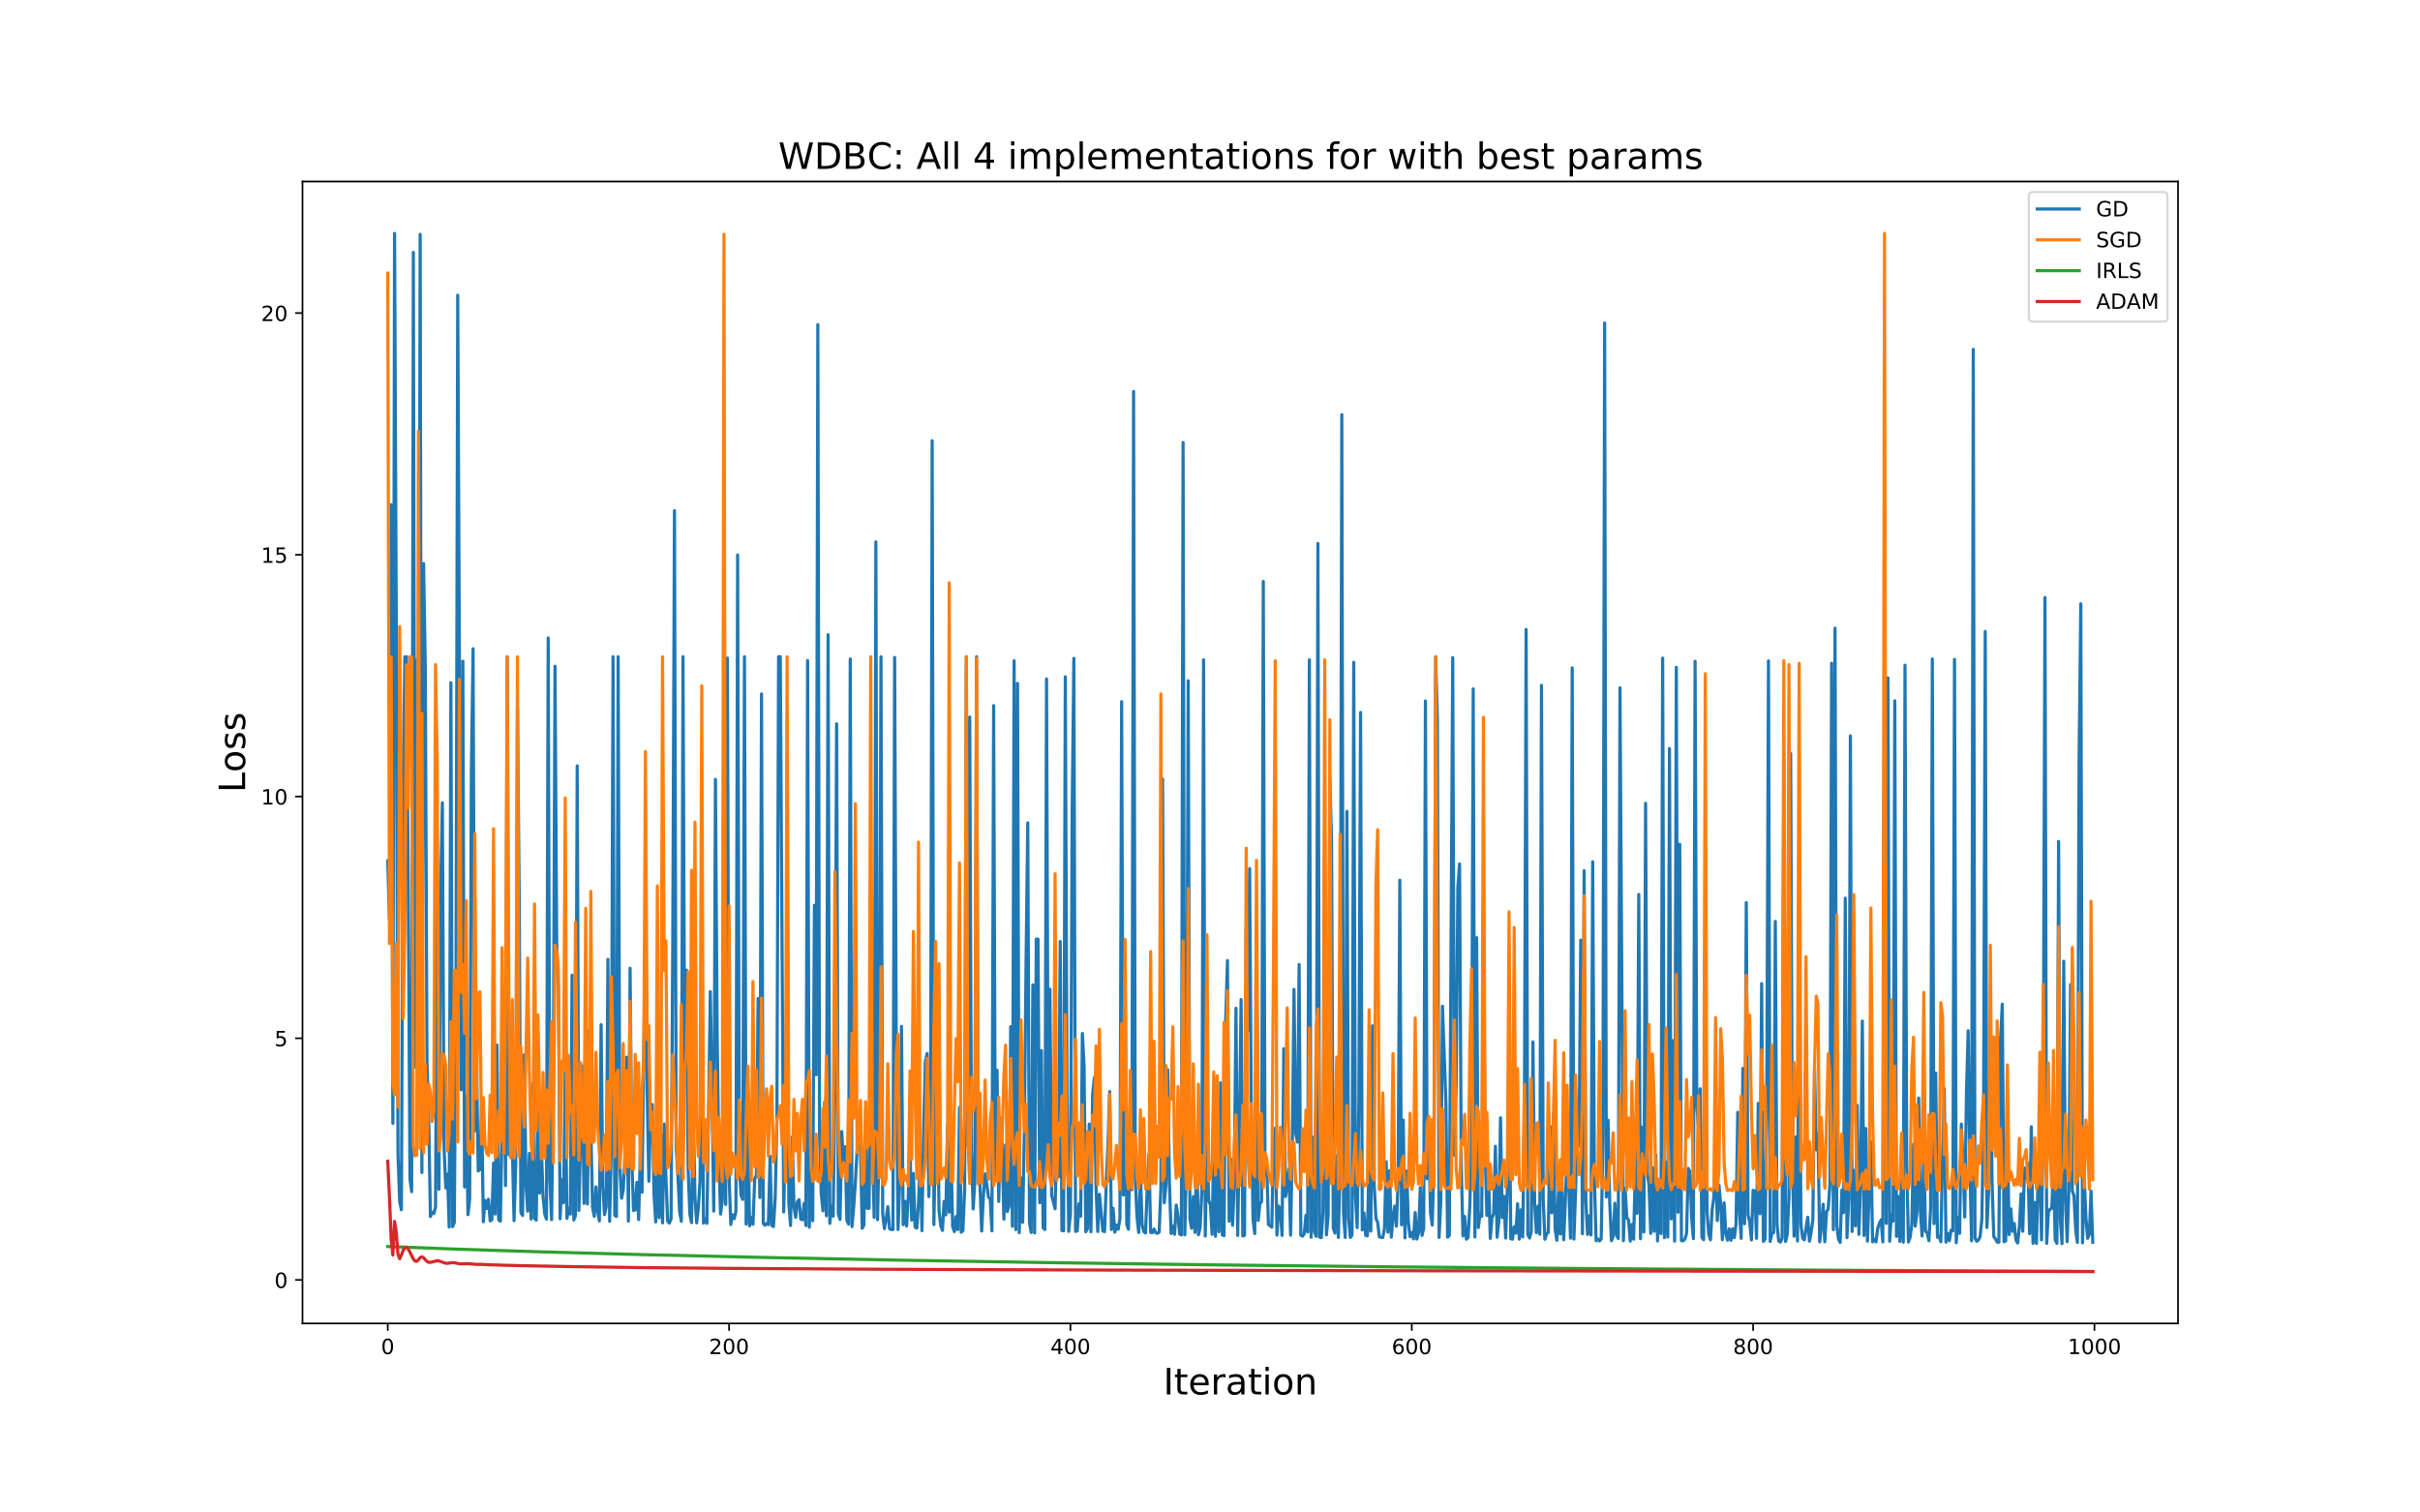 <?xml version="1.0" encoding="utf-8" standalone="no"?>
<!DOCTYPE svg PUBLIC "-//W3C//DTD SVG 1.1//EN"
  "http://www.w3.org/Graphics/SVG/1.1/DTD/svg11.dtd">
<!-- Created with matplotlib (http://matplotlib.org/) -->
<svg height="720pt" version="1.1" viewBox="0 0 1152 720" width="1152pt" xmlns="http://www.w3.org/2000/svg" xmlns:xlink="http://www.w3.org/1999/xlink">
 <defs>
  <style type="text/css">
*{stroke-linecap:butt;stroke-linejoin:round;}
  </style>
 </defs>
 <g id="figure_1">
  <g id="patch_1">
   <path d="M 0 720 
L 1152 720 
L 1152 0 
L 0 0 
z
" style="fill:#ffffff;"/>
  </g>
  <g id="axes_1">
   <g id="patch_2">
    <path d="M 144 630 
L 1036.8 630 
L 1036.8 86.4 
L 144 86.4 
z
" style="fill:#ffffff;"/>
   </g>
   <g id="matplotlib.axis_1">
    <g id="xtick_1">
     <g id="line2d_1">
      <defs>
       <path d="M 0 0 
L 0 3.5 
" id="mfcdc75039e" style="stroke:#000000;stroke-width:0.8;"/>
      </defs>
      <g>
       <use style="stroke:#000000;stroke-width:0.8;" x="184.582" xlink:href="#mfcdc75039e" y="630"/>
      </g>
     </g>
     <g id="text_1">
      <!-- 0 -->
      <defs>
       <path d="M 31.781 66.406 
Q 24.172 66.406 20.328 58.906 
Q 16.5 51.422 16.5 36.375 
Q 16.5 21.391 20.328 13.891 
Q 24.172 6.391 31.781 6.391 
Q 39.453 6.391 43.281 13.891 
Q 47.125 21.391 47.125 36.375 
Q 47.125 51.422 43.281 58.906 
Q 39.453 66.406 31.781 66.406 
z
M 31.781 74.219 
Q 44.047 74.219 50.516 64.516 
Q 56.984 54.828 56.984 36.375 
Q 56.984 17.969 50.516 8.266 
Q 44.047 -1.422 31.781 -1.422 
Q 19.531 -1.422 13.062 8.266 
Q 6.594 17.969 6.594 36.375 
Q 6.594 54.828 13.062 64.516 
Q 19.531 74.219 31.781 74.219 
z
" id="DejaVuSans-30"/>
      </defs>
      <g transform="translate(181.401 644.598)scale(0.1 -0.1)">
       <use xlink:href="#DejaVuSans-30"/>
      </g>
     </g>
    </g>
    <g id="xtick_2">
     <g id="line2d_2">
      <g>
       <use style="stroke:#000000;stroke-width:0.8;" x="347.072" xlink:href="#mfcdc75039e" y="630"/>
      </g>
     </g>
     <g id="text_2">
      <!-- 200 -->
      <defs>
       <path d="M 19.188 8.297 
L 53.609 8.297 
L 53.609 0 
L 7.328 0 
L 7.328 8.297 
Q 12.938 14.109 22.625 23.891 
Q 32.328 33.688 34.812 36.531 
Q 39.547 41.844 41.422 45.531 
Q 43.312 49.219 43.312 52.781 
Q 43.312 58.594 39.234 62.25 
Q 35.156 65.922 28.609 65.922 
Q 23.969 65.922 18.812 64.312 
Q 13.672 62.703 7.812 59.422 
L 7.812 69.391 
Q 13.766 71.781 18.938 73 
Q 24.125 74.219 28.422 74.219 
Q 39.75 74.219 46.484 68.547 
Q 53.219 62.891 53.219 53.422 
Q 53.219 48.922 51.531 44.891 
Q 49.859 40.875 45.406 35.406 
Q 44.188 33.984 37.641 27.219 
Q 31.109 20.453 19.188 8.297 
z
" id="DejaVuSans-32"/>
      </defs>
      <g transform="translate(337.528 644.598)scale(0.1 -0.1)">
       <use xlink:href="#DejaVuSans-32"/>
       <use x="63.623" xlink:href="#DejaVuSans-30"/>
       <use x="127.246" xlink:href="#DejaVuSans-30"/>
      </g>
     </g>
    </g>
    <g id="xtick_3">
     <g id="line2d_3">
      <g>
       <use style="stroke:#000000;stroke-width:0.8;" x="509.561" xlink:href="#mfcdc75039e" y="630"/>
      </g>
     </g>
     <g id="text_3">
      <!-- 400 -->
      <defs>
       <path d="M 37.797 64.312 
L 12.891 25.391 
L 37.797 25.391 
z
M 35.203 72.906 
L 47.609 72.906 
L 47.609 25.391 
L 58.016 25.391 
L 58.016 17.188 
L 47.609 17.188 
L 47.609 0 
L 37.797 0 
L 37.797 17.188 
L 4.891 17.188 
L 4.891 26.703 
z
" id="DejaVuSans-34"/>
      </defs>
      <g transform="translate(500.018 644.598)scale(0.1 -0.1)">
       <use xlink:href="#DejaVuSans-34"/>
       <use x="63.623" xlink:href="#DejaVuSans-30"/>
       <use x="127.246" xlink:href="#DejaVuSans-30"/>
      </g>
     </g>
    </g>
    <g id="xtick_4">
     <g id="line2d_4">
      <g>
       <use style="stroke:#000000;stroke-width:0.8;" x="672.051" xlink:href="#mfcdc75039e" y="630"/>
      </g>
     </g>
     <g id="text_4">
      <!-- 600 -->
      <defs>
       <path d="M 33.016 40.375 
Q 26.375 40.375 22.484 35.828 
Q 18.609 31.297 18.609 23.391 
Q 18.609 15.531 22.484 10.953 
Q 26.375 6.391 33.016 6.391 
Q 39.656 6.391 43.531 10.953 
Q 47.406 15.531 47.406 23.391 
Q 47.406 31.297 43.531 35.828 
Q 39.656 40.375 33.016 40.375 
z
M 52.594 71.297 
L 52.594 62.312 
Q 48.875 64.062 45.094 64.984 
Q 41.312 65.922 37.594 65.922 
Q 27.828 65.922 22.672 59.328 
Q 17.531 52.734 16.797 39.406 
Q 19.672 43.656 24.016 45.922 
Q 28.375 48.188 33.594 48.188 
Q 44.578 48.188 50.953 41.516 
Q 57.328 34.859 57.328 23.391 
Q 57.328 12.156 50.688 5.359 
Q 44.047 -1.422 33.016 -1.422 
Q 20.359 -1.422 13.672 8.266 
Q 6.984 17.969 6.984 36.375 
Q 6.984 53.656 15.188 63.938 
Q 23.391 74.219 37.203 74.219 
Q 40.922 74.219 44.703 73.484 
Q 48.484 72.75 52.594 71.297 
z
" id="DejaVuSans-36"/>
      </defs>
      <g transform="translate(662.507 644.598)scale(0.1 -0.1)">
       <use xlink:href="#DejaVuSans-36"/>
       <use x="63.623" xlink:href="#DejaVuSans-30"/>
       <use x="127.246" xlink:href="#DejaVuSans-30"/>
      </g>
     </g>
    </g>
    <g id="xtick_5">
     <g id="line2d_5">
      <g>
       <use style="stroke:#000000;stroke-width:0.8;" x="834.541" xlink:href="#mfcdc75039e" y="630"/>
      </g>
     </g>
     <g id="text_5">
      <!-- 800 -->
      <defs>
       <path d="M 31.781 34.625 
Q 24.75 34.625 20.719 30.859 
Q 16.703 27.094 16.703 20.516 
Q 16.703 13.922 20.719 10.156 
Q 24.75 6.391 31.781 6.391 
Q 38.812 6.391 42.859 10.172 
Q 46.922 13.969 46.922 20.516 
Q 46.922 27.094 42.891 30.859 
Q 38.875 34.625 31.781 34.625 
z
M 21.922 38.812 
Q 15.578 40.375 12.031 44.719 
Q 8.5 49.078 8.5 55.328 
Q 8.5 64.062 14.719 69.141 
Q 20.953 74.219 31.781 74.219 
Q 42.672 74.219 48.875 69.141 
Q 55.078 64.062 55.078 55.328 
Q 55.078 49.078 51.531 44.719 
Q 48 40.375 41.703 38.812 
Q 48.828 37.156 52.797 32.312 
Q 56.781 27.484 56.781 20.516 
Q 56.781 9.906 50.312 4.234 
Q 43.844 -1.422 31.781 -1.422 
Q 19.734 -1.422 13.25 4.234 
Q 6.781 9.906 6.781 20.516 
Q 6.781 27.484 10.781 32.312 
Q 14.797 37.156 21.922 38.812 
z
M 18.312 54.391 
Q 18.312 48.734 21.844 45.562 
Q 25.391 42.391 31.781 42.391 
Q 38.141 42.391 41.719 45.562 
Q 45.312 48.734 45.312 54.391 
Q 45.312 60.062 41.719 63.234 
Q 38.141 66.406 31.781 66.406 
Q 25.391 66.406 21.844 63.234 
Q 18.312 60.062 18.312 54.391 
z
" id="DejaVuSans-38"/>
      </defs>
      <g transform="translate(824.997 644.598)scale(0.1 -0.1)">
       <use xlink:href="#DejaVuSans-38"/>
       <use x="63.623" xlink:href="#DejaVuSans-30"/>
       <use x="127.246" xlink:href="#DejaVuSans-30"/>
      </g>
     </g>
    </g>
    <g id="xtick_6">
     <g id="line2d_6">
      <g>
       <use style="stroke:#000000;stroke-width:0.8;" x="997.031" xlink:href="#mfcdc75039e" y="630"/>
      </g>
     </g>
     <g id="text_6">
      <!-- 1000 -->
      <defs>
       <path d="M 12.406 8.297 
L 28.516 8.297 
L 28.516 63.922 
L 10.984 60.406 
L 10.984 69.391 
L 28.422 72.906 
L 38.281 72.906 
L 38.281 8.297 
L 54.391 8.297 
L 54.391 0 
L 12.406 0 
z
" id="DejaVuSans-31"/>
      </defs>
      <g transform="translate(984.306 644.598)scale(0.1 -0.1)">
       <use xlink:href="#DejaVuSans-31"/>
       <use x="63.623" xlink:href="#DejaVuSans-30"/>
       <use x="127.246" xlink:href="#DejaVuSans-30"/>
       <use x="190.869" xlink:href="#DejaVuSans-30"/>
      </g>
     </g>
    </g>
    <g id="text_7">
     <!-- Iteration -->
     <defs>
      <path d="M 9.812 72.906 
L 19.672 72.906 
L 19.672 0 
L 9.812 0 
z
" id="DejaVuSans-49"/>
      <path d="M 18.312 70.219 
L 18.312 54.688 
L 36.812 54.688 
L 36.812 47.703 
L 18.312 47.703 
L 18.312 18.016 
Q 18.312 11.328 20.141 9.422 
Q 21.969 7.516 27.594 7.516 
L 36.812 7.516 
L 36.812 0 
L 27.594 0 
Q 17.188 0 13.234 3.875 
Q 9.281 7.766 9.281 18.016 
L 9.281 47.703 
L 2.688 47.703 
L 2.688 54.688 
L 9.281 54.688 
L 9.281 70.219 
z
" id="DejaVuSans-74"/>
      <path d="M 56.203 29.594 
L 56.203 25.203 
L 14.891 25.203 
Q 15.484 15.922 20.484 11.062 
Q 25.484 6.203 34.422 6.203 
Q 39.594 6.203 44.453 7.469 
Q 49.312 8.734 54.109 11.281 
L 54.109 2.781 
Q 49.266 0.734 44.188 -0.344 
Q 39.109 -1.422 33.891 -1.422 
Q 20.797 -1.422 13.156 6.188 
Q 5.516 13.812 5.516 26.812 
Q 5.516 40.234 12.766 48.109 
Q 20.016 56 32.328 56 
Q 43.359 56 49.781 48.891 
Q 56.203 41.797 56.203 29.594 
z
M 47.219 32.234 
Q 47.125 39.594 43.094 43.984 
Q 39.062 48.391 32.422 48.391 
Q 24.906 48.391 20.391 44.141 
Q 15.875 39.891 15.188 32.172 
z
" id="DejaVuSans-65"/>
      <path d="M 41.109 46.297 
Q 39.594 47.172 37.812 47.578 
Q 36.031 48 33.891 48 
Q 26.266 48 22.188 43.047 
Q 18.109 38.094 18.109 28.812 
L 18.109 0 
L 9.078 0 
L 9.078 54.688 
L 18.109 54.688 
L 18.109 46.188 
Q 20.953 51.172 25.484 53.578 
Q 30.031 56 36.531 56 
Q 37.453 56 38.578 55.875 
Q 39.703 55.766 41.062 55.516 
z
" id="DejaVuSans-72"/>
      <path d="M 34.281 27.484 
Q 23.391 27.484 19.188 25 
Q 14.984 22.516 14.984 16.5 
Q 14.984 11.719 18.141 8.906 
Q 21.297 6.109 26.703 6.109 
Q 34.188 6.109 38.703 11.406 
Q 43.219 16.703 43.219 25.484 
L 43.219 27.484 
z
M 52.203 31.203 
L 52.203 0 
L 43.219 0 
L 43.219 8.297 
Q 40.141 3.328 35.547 0.953 
Q 30.953 -1.422 24.312 -1.422 
Q 15.922 -1.422 10.953 3.297 
Q 6 8.016 6 15.922 
Q 6 25.141 12.172 29.828 
Q 18.359 34.516 30.609 34.516 
L 43.219 34.516 
L 43.219 35.406 
Q 43.219 41.609 39.141 45 
Q 35.062 48.391 27.688 48.391 
Q 23 48.391 18.547 47.266 
Q 14.109 46.141 10.016 43.891 
L 10.016 52.203 
Q 14.938 54.109 19.578 55.047 
Q 24.219 56 28.609 56 
Q 40.484 56 46.344 49.844 
Q 52.203 43.703 52.203 31.203 
z
" id="DejaVuSans-61"/>
      <path d="M 9.422 54.688 
L 18.406 54.688 
L 18.406 0 
L 9.422 0 
z
M 9.422 75.984 
L 18.406 75.984 
L 18.406 64.594 
L 9.422 64.594 
z
" id="DejaVuSans-69"/>
      <path d="M 30.609 48.391 
Q 23.391 48.391 19.188 42.75 
Q 14.984 37.109 14.984 27.297 
Q 14.984 17.484 19.156 11.844 
Q 23.344 6.203 30.609 6.203 
Q 37.797 6.203 41.984 11.859 
Q 46.188 17.531 46.188 27.297 
Q 46.188 37.016 41.984 42.703 
Q 37.797 48.391 30.609 48.391 
z
M 30.609 56 
Q 42.328 56 49.016 48.375 
Q 55.719 40.766 55.719 27.297 
Q 55.719 13.875 49.016 6.219 
Q 42.328 -1.422 30.609 -1.422 
Q 18.844 -1.422 12.172 6.219 
Q 5.516 13.875 5.516 27.297 
Q 5.516 40.766 12.172 48.375 
Q 18.844 56 30.609 56 
z
" id="DejaVuSans-6f"/>
      <path d="M 54.891 33.016 
L 54.891 0 
L 45.906 0 
L 45.906 32.719 
Q 45.906 40.484 42.875 44.328 
Q 39.844 48.188 33.797 48.188 
Q 26.516 48.188 22.312 43.547 
Q 18.109 38.922 18.109 30.906 
L 18.109 0 
L 9.078 0 
L 9.078 54.688 
L 18.109 54.688 
L 18.109 46.188 
Q 21.344 51.125 25.703 53.562 
Q 30.078 56 35.797 56 
Q 45.219 56 50.047 50.172 
Q 54.891 44.344 54.891 33.016 
z
" id="DejaVuSans-6e"/>
     </defs>
     <g transform="translate(553.752 663.808)scale(0.173 -0.173)">
      <use xlink:href="#DejaVuSans-49"/>
      <use x="29.492" xlink:href="#DejaVuSans-74"/>
      <use x="68.701" xlink:href="#DejaVuSans-65"/>
      <use x="130.225" xlink:href="#DejaVuSans-72"/>
      <use x="171.338" xlink:href="#DejaVuSans-61"/>
      <use x="232.617" xlink:href="#DejaVuSans-74"/>
      <use x="271.826" xlink:href="#DejaVuSans-69"/>
      <use x="299.609" xlink:href="#DejaVuSans-6f"/>
      <use x="360.791" xlink:href="#DejaVuSans-6e"/>
     </g>
    </g>
   </g>
   <g id="matplotlib.axis_2">
    <g id="ytick_1">
     <g id="line2d_7">
      <defs>
       <path d="M 0 0 
L -3.5 0 
" id="m95484f4dd3" style="stroke:#000000;stroke-width:0.8;"/>
      </defs>
      <g>
       <use style="stroke:#000000;stroke-width:0.8;" x="144" xlink:href="#m95484f4dd3" y="609.309"/>
      </g>
     </g>
     <g id="text_8">
      <!-- 0 -->
      <g transform="translate(130.637 613.108)scale(0.1 -0.1)">
       <use xlink:href="#DejaVuSans-30"/>
      </g>
     </g>
    </g>
    <g id="ytick_2">
     <g id="line2d_8">
      <g>
       <use style="stroke:#000000;stroke-width:0.8;" x="144" xlink:href="#m95484f4dd3" y="494.241"/>
      </g>
     </g>
     <g id="text_9">
      <!-- 5 -->
      <defs>
       <path d="M 10.797 72.906 
L 49.516 72.906 
L 49.516 64.594 
L 19.828 64.594 
L 19.828 46.734 
Q 21.969 47.469 24.109 47.828 
Q 26.266 48.188 28.422 48.188 
Q 40.625 48.188 47.75 41.5 
Q 54.891 34.812 54.891 23.391 
Q 54.891 11.625 47.562 5.094 
Q 40.234 -1.422 26.906 -1.422 
Q 22.312 -1.422 17.547 -0.641 
Q 12.797 0.141 7.719 1.703 
L 7.719 11.625 
Q 12.109 9.234 16.797 8.062 
Q 21.484 6.891 26.703 6.891 
Q 35.156 6.891 40.078 11.328 
Q 45.016 15.766 45.016 23.391 
Q 45.016 31 40.078 35.438 
Q 35.156 39.891 26.703 39.891 
Q 22.75 39.891 18.812 39.016 
Q 14.891 38.141 10.797 36.281 
z
" id="DejaVuSans-35"/>
      </defs>
      <g transform="translate(130.637 498.04)scale(0.1 -0.1)">
       <use xlink:href="#DejaVuSans-35"/>
      </g>
     </g>
    </g>
    <g id="ytick_3">
     <g id="line2d_9">
      <g>
       <use style="stroke:#000000;stroke-width:0.8;" x="144" xlink:href="#m95484f4dd3" y="379.173"/>
      </g>
     </g>
     <g id="text_10">
      <!-- 10 -->
      <g transform="translate(124.275 382.972)scale(0.1 -0.1)">
       <use xlink:href="#DejaVuSans-31"/>
       <use x="63.623" xlink:href="#DejaVuSans-30"/>
      </g>
     </g>
    </g>
    <g id="ytick_4">
     <g id="line2d_10">
      <g>
       <use style="stroke:#000000;stroke-width:0.8;" x="144" xlink:href="#m95484f4dd3" y="264.105"/>
      </g>
     </g>
     <g id="text_11">
      <!-- 15 -->
      <g transform="translate(124.275 267.904)scale(0.1 -0.1)">
       <use xlink:href="#DejaVuSans-31"/>
       <use x="63.623" xlink:href="#DejaVuSans-35"/>
      </g>
     </g>
    </g>
    <g id="ytick_5">
     <g id="line2d_11">
      <g>
       <use style="stroke:#000000;stroke-width:0.8;" x="144" xlink:href="#m95484f4dd3" y="149.037"/>
      </g>
     </g>
     <g id="text_12">
      <!-- 20 -->
      <g transform="translate(124.275 152.836)scale(0.1 -0.1)">
       <use xlink:href="#DejaVuSans-32"/>
       <use x="63.623" xlink:href="#DejaVuSans-30"/>
      </g>
     </g>
    </g>
    <g id="text_13">
     <!-- Loss -->
     <defs>
      <path d="M 9.812 72.906 
L 19.672 72.906 
L 19.672 8.297 
L 55.172 8.297 
L 55.172 0 
L 9.812 0 
z
" id="DejaVuSans-4c"/>
      <path d="M 44.281 53.078 
L 44.281 44.578 
Q 40.484 46.531 36.375 47.5 
Q 32.281 48.484 27.875 48.484 
Q 21.188 48.484 17.844 46.438 
Q 14.5 44.391 14.5 40.281 
Q 14.5 37.156 16.891 35.375 
Q 19.281 33.594 26.516 31.984 
L 29.594 31.297 
Q 39.156 29.25 43.188 25.516 
Q 47.219 21.781 47.219 15.094 
Q 47.219 7.469 41.188 3.016 
Q 35.156 -1.422 24.609 -1.422 
Q 20.219 -1.422 15.453 -0.562 
Q 10.688 0.297 5.422 2 
L 5.422 11.281 
Q 10.406 8.688 15.234 7.391 
Q 20.062 6.109 24.812 6.109 
Q 31.156 6.109 34.562 8.281 
Q 37.984 10.453 37.984 14.406 
Q 37.984 18.062 35.516 20.016 
Q 33.062 21.969 24.703 23.781 
L 21.578 24.516 
Q 13.234 26.266 9.516 29.906 
Q 5.812 33.547 5.812 39.891 
Q 5.812 47.609 11.281 51.797 
Q 16.75 56 26.812 56 
Q 31.781 56 36.172 55.266 
Q 40.578 54.547 44.281 53.078 
z
" id="DejaVuSans-73"/>
     </defs>
     <g transform="translate(116.681 377.301)rotate(-90)scale(0.173 -0.173)">
      <use xlink:href="#DejaVuSans-4c"/>
      <use x="55.697" xlink:href="#DejaVuSans-6f"/>
      <use x="116.879" xlink:href="#DejaVuSans-73"/>
      <use x="168.979" xlink:href="#DejaVuSans-73"/>
     </g>
    </g>
   </g>
   <g id="line2d_12">
    <path clip-path="url(#p7750b1da4f)" d="M 184.582 409.763 
L 185.394 437.739 
L 186.207 240.267 
L 187.019 534.781 
L 187.832 111.109 
L 188.644 295.944 
L 189.457 549.581 
L 190.269 572.047 
L 191.081 575.885 
L 191.894 376.478 
L 192.706 312.719 
L 193.519 312.637 
L 194.331 420.262 
L 195.144 561.064 
L 195.956 567.279 
L 196.769 120.15 
L 197.581 507.948 
L 198.393 314.241 
L 199.206 486.907 
L 200.018 111.57 
L 200.831 558.155 
L 201.643 268.268 
L 202.456 318.513 
L 203.268 505.751 
L 204.081 532.286 
L 204.893 579.111 
L 205.705 577.124 
L 206.518 577.691 
L 207.33 574.619 
L 208.143 421.12 
L 208.955 566.099 
L 209.768 422.532 
L 210.58 382.16 
L 211.393 546.862 
L 212.205 565.499 
L 213.018 558.898 
L 213.83 584.133 
L 214.642 324.986 
L 215.455 583.919 
L 216.267 581.953 
L 217.08 466.757 
L 217.892 140.539 
L 218.705 315.435 
L 219.517 518.8 
L 220.33 314.753 
L 221.142 565.074 
L 221.954 521.87 
L 222.767 578.198 
L 223.579 570.914 
L 224.392 366.263 
L 225.204 308.816 
L 226.017 538.429 
L 226.829 502.987 
L 227.642 557.425 
L 228.454 556.734 
L 229.267 526.766 
L 230.079 581.602 
L 230.891 571.41 
L 231.704 575.307 
L 232.516 570.887 
L 233.329 581.197 
L 234.141 580.666 
L 234.954 553.671 
L 235.766 577.941 
L 236.579 497.468 
L 237.391 580.708 
L 238.203 581.311 
L 239.828 486.796 
L 240.641 564.4 
L 241.453 312.635 
L 242.266 549.738 
L 243.078 530.423 
L 243.891 546.429 
L 244.703 581.07 
L 245.515 554.744 
L 246.328 336.827 
L 247.14 424.468 
L 247.953 577.17 
L 248.765 578.603 
L 249.578 502.111 
L 250.39 563.504 
L 251.203 576.562 
L 252.015 549.056 
L 252.828 580.306 
L 253.64 515.602 
L 254.452 579.913 
L 255.265 580.838 
L 256.077 518.92 
L 256.89 567.923 
L 257.702 545.98 
L 258.515 569.578 
L 259.327 578 
L 260.14 580.348 
L 260.952 303.671 
L 261.764 561.852 
L 262.577 580.617 
L 263.389 519.364 
L 264.202 317.155 
L 265.014 448.932 
L 265.827 471.142 
L 266.639 580.182 
L 267.452 561.559 
L 268.264 572.552 
L 269.076 509.793 
L 269.889 579.999 
L 270.701 575.141 
L 271.514 577.95 
L 272.326 464.201 
L 273.139 580.734 
L 273.951 578.718 
L 274.764 364.583 
L 275.576 576.192 
L 277.201 507.428 
L 278.013 572.828 
L 278.826 526.57 
L 279.638 573.155 
L 280.451 490.48 
L 281.263 536.769 
L 282.076 574.638 
L 282.888 579.057 
L 283.701 565.024 
L 284.513 576.618 
L 285.325 581.214 
L 286.138 487.759 
L 286.95 564.556 
L 287.763 578.191 
L 288.575 574.333 
L 289.388 456.695 
L 290.2 581.385 
L 291.013 546.931 
L 291.825 312.635 
L 292.638 578.529 
L 293.45 579.09 
L 294.262 312.635 
L 295.075 555.159 
L 295.887 570.419 
L 296.7 566.229 
L 297.512 550.028 
L 298.325 503.243 
L 299.137 581.312 
L 299.95 460.938 
L 300.762 551.127 
L 301.574 576.25 
L 302.387 575.945 
L 303.199 562.815 
L 304.012 580.573 
L 304.824 548.522 
L 305.637 567.575 
L 306.449 498.849 
L 307.262 452.938 
L 308.074 520.578 
L 308.886 562.291 
L 309.699 527.097 
L 310.511 525.756 
L 311.324 568.264 
L 312.136 581.694 
L 312.949 524.018 
L 313.761 579.695 
L 314.574 539.998 
L 315.386 582.138 
L 316.199 535.08 
L 317.011 560.615 
L 317.823 581.34 
L 318.636 582.241 
L 319.448 580.279 
L 320.261 448.303 
L 321.073 243.079 
L 321.886 546.106 
L 322.698 559.393 
L 323.511 576.599 
L 324.323 581.413 
L 325.135 312.635 
L 325.948 516.51 
L 326.76 461.79 
L 327.573 556.557 
L 328.385 577.898 
L 329.198 582.011 
L 330.01 528.591 
L 330.823 569.943 
L 331.635 582.112 
L 332.448 574.94 
L 333.26 561.592 
L 334.072 469.081 
L 334.885 582.273 
L 335.697 580.253 
L 336.51 582.363 
L 338.135 472.051 
L 338.947 520.568 
L 339.76 576.559 
L 340.572 371.019 
L 341.384 491.518 
L 342.197 551.536 
L 343.009 577.945 
L 343.822 571.791 
L 344.634 504.964 
L 345.447 573.381 
L 346.259 313.241 
L 347.072 559.827 
L 347.884 582.917 
L 348.696 578.283 
L 349.509 580.114 
L 350.321 576.716 
L 351.134 264.19 
L 351.946 555.693 
L 352.759 568.968 
L 353.571 570.994 
L 354.384 312.635 
L 355.196 582.71 
L 356.009 531.454 
L 356.821 583.526 
L 357.633 579.477 
L 358.446 582.809 
L 359.258 561.169 
L 360.071 559.217 
L 360.883 475.331 
L 361.696 570.079 
L 362.508 330.318 
L 363.321 582.35 
L 364.133 583.275 
L 364.945 582.345 
L 365.758 582.974 
L 366.57 550.422 
L 367.383 583.338 
L 368.195 583.9 
L 369.008 570.673 
L 369.82 534.129 
L 370.633 312.635 
L 371.445 312.635 
L 373.07 576.912 
L 373.882 541.095 
L 374.695 444.073 
L 375.507 572.849 
L 376.32 583.394 
L 377.132 541.208 
L 377.945 574.448 
L 378.757 579.508 
L 379.57 572.1 
L 380.382 571.116 
L 381.194 580.397 
L 382.007 580.654 
L 382.819 572.78 
L 383.632 583.408 
L 384.444 314.448 
L 385.257 584.213 
L 386.069 547.478 
L 386.882 581.125 
L 387.694 430.947 
L 388.506 511.636 
L 389.319 154.52 
L 390.131 539.56 
L 390.944 568.179 
L 391.756 576.402 
L 392.569 524.575 
L 393.381 578.779 
L 394.194 302.133 
L 395.006 582.39 
L 395.819 574.118 
L 396.631 578.938 
L 397.443 516.919 
L 398.256 344.549 
L 399.068 577.869 
L 399.881 580.502 
L 400.693 538.658 
L 401.506 553.167 
L 402.318 545.914 
L 403.131 580.952 
L 403.943 582.731 
L 404.755 313.712 
L 405.568 583.938 
L 406.38 574.63 
L 407.193 562.84 
L 408.005 547.693 
L 408.818 541.66 
L 409.63 547.709 
L 410.443 584.696 
L 411.255 583.203 
L 412.067 528.233 
L 412.88 575.202 
L 413.692 575.223 
L 414.505 513.382 
L 416.13 579.53 
L 416.942 257.957 
L 417.755 580.603 
L 418.567 539.078 
L 419.38 312.635 
L 420.192 577.682 
L 421.004 584.877 
L 421.817 580.402 
L 422.629 574.411 
L 423.442 584.885 
L 424.254 585.308 
L 425.067 585.33 
L 425.879 312.969 
L 426.692 508.977 
L 427.504 585.32 
L 428.316 562.098 
L 429.129 488.588 
L 429.941 582.998 
L 430.754 571.864 
L 431.566 583.652 
L 432.379 569.265 
L 433.191 545.961 
L 434.004 580.835 
L 434.816 558.669 
L 435.629 584.226 
L 436.441 584.624 
L 437.253 572.576 
L 438.066 550.034 
L 438.878 585.844 
L 439.691 536.503 
L 440.503 505.472 
L 441.316 501.55 
L 442.128 569.621 
L 442.941 548.011 
L 443.753 209.799 
L 444.565 582.964 
L 445.378 534.569 
L 446.19 513.616 
L 447.003 576.078 
L 447.815 583.43 
L 448.628 585.729 
L 449.44 571.896 
L 450.253 578.316 
L 451.065 535.378 
L 451.877 577.046 
L 452.69 548.143 
L 453.502 583.927 
L 454.315 586.282 
L 455.127 579.105 
L 455.94 585.34 
L 456.752 527.166 
L 457.565 586.557 
L 458.377 585.851 
L 459.19 566.515 
L 460.002 312.635 
L 460.814 545.509 
L 461.627 341.342 
L 462.439 547.489 
L 463.252 575.517 
L 464.064 562.277 
L 464.877 312.654 
L 465.689 559.862 
L 466.502 564.23 
L 467.314 586.033 
L 468.126 569.427 
L 468.939 558.787 
L 469.751 563.661 
L 470.564 569.907 
L 471.376 570.676 
L 472.189 585.944 
L 473.001 335.888 
L 473.814 560.556 
L 474.626 509.427 
L 475.438 571.94 
L 476.251 532.168 
L 477.063 544.386 
L 477.876 580.358 
L 478.688 545.025 
L 479.501 576.731 
L 480.313 574.213 
L 481.126 488.73 
L 481.938 583.769 
L 482.751 314.549 
L 483.563 585.35 
L 484.375 325.323 
L 485.188 586.824 
L 486 560.769 
L 486.813 581.876 
L 487.625 538.51 
L 488.438 458.352 
L 489.25 391.696 
L 490.063 582.033 
L 490.875 586.726 
L 491.687 468.843 
L 492.5 586.902 
L 493.312 447.013 
L 494.125 447.062 
L 494.937 572.543 
L 495.75 500.099 
L 496.562 584.417 
L 497.375 585.301 
L 498.187 323.193 
L 499 548.137 
L 499.812 470.884 
L 500.624 569.128 
L 501.437 572.016 
L 502.249 575.429 
L 503.062 541.506 
L 503.874 560.227 
L 504.687 448.181 
L 505.499 585.77 
L 506.312 585.943 
L 507.124 322.176 
L 507.936 519.779 
L 508.749 586.177 
L 509.561 577.575 
L 510.374 387.872 
L 511.186 313.399 
L 511.999 586.221 
L 512.811 585.934 
L 513.624 573.052 
L 514.436 578.987 
L 515.248 491.97 
L 516.061 507.448 
L 516.873 586.373 
L 517.686 584.835 
L 518.498 535.134 
L 519.311 586.36 
L 520.123 521.128 
L 520.936 512.953 
L 521.748 564.933 
L 522.561 586.234 
L 523.373 568.537 
L 524.998 586.013 
L 525.81 586.308 
L 526.623 563.05 
L 527.435 544.318 
L 528.248 519.659 
L 529.06 585.272 
L 529.873 575.18 
L 530.685 586.557 
L 531.497 583.222 
L 532.31 585.133 
L 533.122 580.003 
L 533.935 334.009 
L 534.747 568.918 
L 535.56 450.819 
L 536.372 582.872 
L 537.185 585.174 
L 537.997 538.307 
L 538.809 566.347 
L 539.622 186.341 
L 540.434 561.252 
L 541.247 579.294 
L 542.059 586.707 
L 542.872 558.039 
L 543.684 583.068 
L 544.497 586.312 
L 545.309 586.974 
L 546.122 565.346 
L 546.934 549.47 
L 547.746 586.676 
L 548.559 586.782 
L 549.371 585.067 
L 550.184 586.851 
L 550.996 587.108 
L 551.809 586.51 
L 552.621 565.402 
L 553.434 370.816 
L 554.246 572.547 
L 555.058 563.92 
L 555.871 509.185 
L 556.683 563.208 
L 557.496 587.207 
L 558.308 583.682 
L 559.121 587.579 
L 559.933 573.649 
L 560.746 578.822 
L 561.558 587.426 
L 562.371 587.887 
L 563.183 210.657 
L 563.995 587.825 
L 564.808 551.299 
L 565.62 324.084 
L 566.433 580.302 
L 567.245 584.677 
L 568.058 569.625 
L 568.87 586.675 
L 569.683 546.431 
L 570.495 587.785 
L 571.307 584.324 
L 572.12 567.103 
L 572.932 314.109 
L 573.745 588.386 
L 574.557 540.875 
L 575.37 571.37 
L 576.182 573.586 
L 576.995 587.58 
L 577.807 543.359 
L 578.619 588.537 
L 579.432 526.717 
L 580.244 586.337 
L 581.057 515.452 
L 581.869 587.88 
L 582.682 588.237 
L 583.494 484.913 
L 584.307 457.254 
L 585.119 581.329 
L 585.932 551.801 
L 586.744 583.275 
L 587.556 563.027 
L 588.369 479.945 
L 589.181 588.119 
L 589.994 538.511 
L 590.806 475.825 
L 591.619 588.391 
L 592.431 588.084 
L 593.244 441.369 
L 594.056 490.651 
L 594.868 413.48 
L 595.681 530.043 
L 596.493 580.508 
L 597.306 587.256 
L 598.118 450.026 
L 598.931 580.999 
L 599.743 573.001 
L 600.556 571.981 
L 601.368 276.789 
L 602.181 559.261 
L 602.993 554.664 
L 603.805 582.879 
L 605.43 584.201 
L 606.243 542.729 
L 607.055 537.014 
L 607.868 587.984 
L 608.68 574.108 
L 609.493 576.579 
L 610.305 588.09 
L 611.117 499.216 
L 611.93 569.619 
L 612.742 564.685 
L 613.555 556.331 
L 614.367 587.995 
L 615.18 545.458 
L 615.992 471.015 
L 616.805 539.414 
L 617.617 543.698 
L 618.429 459.129 
L 619.242 588.033 
L 620.054 588.468 
L 620.867 587.24 
L 621.679 578.494 
L 622.492 586.456 
L 623.304 314.109 
L 624.117 588.961 
L 624.929 541.325 
L 625.742 586.452 
L 626.554 588.548 
L 627.366 258.725 
L 628.179 588.938 
L 628.991 589.155 
L 629.804 576.89 
L 630.616 407.567 
L 631.429 587.854 
L 632.241 578.445 
L 633.054 370.701 
L 633.866 400.359 
L 634.678 584.599 
L 635.491 587.025 
L 636.303 550.06 
L 637.116 589.05 
L 637.928 555.823 
L 638.741 197.405 
L 639.553 577.479 
L 640.366 589.078 
L 641.178 386.23 
L 641.99 579.907 
L 642.803 589.072 
L 643.615 587.991 
L 644.428 315.264 
L 645.24 569.271 
L 646.053 584.394 
L 646.865 523.976 
L 647.678 339.182 
L 648.49 585.464 
L 649.303 577.397 
L 650.115 588.096 
L 650.927 588.307 
L 651.74 551.502 
L 652.552 586.04 
L 653.365 488.32 
L 654.177 564.285 
L 654.99 580.007 
L 655.802 581.844 
L 656.615 588.798 
L 657.427 589.017 
L 658.239 589.112 
L 659.052 584.883 
L 659.864 553.023 
L 660.677 586.54 
L 661.489 557.266 
L 662.302 588.953 
L 663.114 579.568 
L 663.927 574.132 
L 664.739 583.709 
L 665.552 562.307 
L 666.364 418.984 
L 667.176 583.034 
L 667.989 533.204 
L 668.801 589.292 
L 669.614 557.41 
L 670.426 581.874 
L 671.239 588.707 
L 672.051 586.743 
L 672.864 589.767 
L 673.676 577.199 
L 674.488 589.854 
L 675.301 586.587 
L 676.113 565.295 
L 676.926 588.138 
L 677.738 584.714 
L 678.551 333.664 
L 679.363 561.106 
L 680.176 544.92 
L 680.988 577.516 
L 681.8 583.202 
L 682.613 552.536 
L 683.425 312.635 
L 684.238 342.669 
L 685.05 589.063 
L 685.863 572.074 
L 686.675 478.955 
L 688.3 524.825 
L 689.113 588.938 
L 689.925 588.182 
L 691.55 313.086 
L 692.362 549.931 
L 693.175 516.737 
L 693.987 422.408 
L 694.8 411.263 
L 695.612 555.234 
L 696.425 588.348 
L 697.237 579.073 
L 698.049 589.916 
L 698.862 589.115 
L 699.674 574.258 
L 700.487 543.629 
L 701.299 327.946 
L 702.112 588.87 
L 702.924 446.399 
L 703.737 584.373 
L 704.549 577.78 
L 705.362 579.003 
L 706.174 433.393 
L 706.986 547.532 
L 707.799 578.605 
L 708.611 560.631 
L 709.424 589.537 
L 710.236 579.784 
L 711.049 577.667 
L 711.861 545.68 
L 712.674 588.967 
L 713.486 581.379 
L 714.298 532.115 
L 715.111 579.62 
L 715.923 569.491 
L 716.736 589.379 
L 717.548 565.85 
L 718.361 495.532 
L 719.173 589.647 
L 719.986 589.928 
L 720.798 583.953 
L 721.61 586.995 
L 722.423 573.019 
L 723.235 589.871 
L 724.048 575.907 
L 724.86 588.815 
L 725.673 528.804 
L 726.485 299.638 
L 727.298 587.671 
L 728.11 589.358 
L 728.923 586.394 
L 729.735 495.991 
L 730.547 572.72 
L 731.36 586.821 
L 732.172 574.153 
L 732.985 587.516 
L 733.797 326.251 
L 734.61 570.608 
L 735.422 589.937 
L 736.235 587.363 
L 737.047 586.633 
L 737.859 536.121 
L 738.672 577.33 
L 739.484 530.355 
L 740.297 585.226 
L 741.109 590.455 
L 741.922 565.919 
L 742.734 587.453 
L 743.547 565.076 
L 744.359 590.171 
L 745.171 571.365 
L 745.984 548.823 
L 746.796 564.92 
L 747.609 589.421 
L 748.421 317.926 
L 749.234 589.86 
L 750.046 566.27 
L 750.859 532.697 
L 751.671 545.621 
L 752.484 447.569 
L 753.296 587.327 
L 754.108 414.458 
L 754.921 571.738 
L 755.733 587.634 
L 756.546 578.82 
L 757.358 587.899 
L 758.171 410.257 
L 758.983 560.846 
L 759.796 590.623 
L 760.608 589.729 
L 761.42 590.766 
L 762.233 589.695 
L 763.045 540.431 
L 763.858 153.751 
L 764.67 569.792 
L 765.483 533.283 
L 766.295 572.991 
L 767.108 590.636 
L 767.92 588.517 
L 768.733 572.787 
L 769.545 588.136 
L 770.357 589.589 
L 771.17 327.445 
L 772.795 590.651 
L 773.607 565.706 
L 774.42 579.673 
L 775.232 580.688 
L 776.045 590.825 
L 776.857 582.919 
L 777.669 589.91 
L 778.482 555.91 
L 779.294 577.584 
L 780.107 425.785 
L 780.919 589.689 
L 781.732 536.63 
L 782.544 586.478 
L 783.357 382.399 
L 784.169 558.406 
L 784.981 564.066 
L 785.794 587.154 
L 786.606 555.771 
L 787.419 586.138 
L 788.231 549.669 
L 789.044 590.729 
L 789.856 566.597 
L 790.669 587.23 
L 791.481 313.29 
L 792.294 589.188 
L 793.106 553.228 
L 793.918 588.872 
L 794.731 356.322 
L 795.543 580.251 
L 796.356 495.394 
L 797.168 590.809 
L 797.981 317.661 
L 798.793 577.101 
L 799.606 401.865 
L 800.418 590.647 
L 801.23 590.675 
L 802.043 589.932 
L 802.855 587.236 
L 803.668 556.198 
L 804.48 557.715 
L 805.293 579.962 
L 806.105 589.638 
L 806.918 314.792 
L 807.73 525.862 
L 808.543 537.098 
L 809.355 518.282 
L 810.167 589.127 
L 810.98 590.145 
L 811.792 444.827 
L 812.605 576.643 
L 813.417 587.458 
L 814.23 590.2 
L 815.042 575.839 
L 815.855 569.758 
L 816.667 549.572 
L 817.479 581.039 
L 818.292 564.151 
L 819.104 573.226 
L 819.917 590.142 
L 820.729 572.603 
L 821.542 587.056 
L 822.354 590.385 
L 823.167 585.028 
L 823.979 590.443 
L 824.791 584.956 
L 825.604 589.195 
L 826.416 582.561 
L 827.229 529.504 
L 828.041 576.853 
L 828.854 589.523 
L 829.666 508.622 
L 830.479 582.566 
L 831.291 429.652 
L 832.104 578.363 
L 832.916 581.623 
L 833.728 590.252 
L 834.541 566.658 
L 835.353 567.049 
L 836.166 589.485 
L 836.978 525.27 
L 837.791 577.789 
L 838.603 468.22 
L 839.416 590.927 
L 840.228 589.884 
L 841.04 523.952 
L 841.853 314.608 
L 842.665 590.992 
L 843.478 587.034 
L 844.29 586.821 
L 845.103 438.621 
L 845.915 582.853 
L 846.728 590.752 
L 847.54 591.293 
L 848.352 589.476 
L 849.165 361.254 
L 849.977 590.987 
L 850.79 587.725 
L 851.602 570.104 
L 852.415 358.771 
L 853.227 553.9 
L 854.04 588.462 
L 854.852 541.207 
L 855.665 590.768 
L 856.477 421.939 
L 857.289 582.758 
L 858.102 589.36 
L 858.914 590.221 
L 860.539 579.456 
L 861.352 590.842 
L 862.164 586.5 
L 862.977 580.802 
L 863.789 507.74 
L 864.601 547.342 
L 865.414 539.459 
L 866.226 591.16 
L 867.039 584.142 
L 867.851 573.238 
L 868.664 591.149 
L 869.476 576.877 
L 870.289 575.513 
L 871.101 563.753 
L 871.914 315.693 
L 872.726 585.365 
L 873.538 299.02 
L 874.351 583.368 
L 875.163 589.78 
L 875.976 591.416 
L 876.788 566.512 
L 877.601 577.23 
L 878.413 427.546 
L 879.226 589.186 
L 880.038 570.384 
L 880.85 350.291 
L 881.663 586.242 
L 882.475 557.123 
L 883.288 583.542 
L 884.1 526.206 
L 884.913 587.615 
L 885.725 562.205 
L 886.538 486.074 
L 887.35 588.15 
L 888.162 537.208 
L 888.975 590.837 
L 890.6 543.459 
L 891.412 591.162 
L 892.225 589.909 
L 893.037 591.168 
L 893.85 584.796 
L 894.662 582.346 
L 895.475 580.697 
L 896.287 591.191 
L 897.099 313.75 
L 897.912 582.384 
L 898.724 322.658 
L 899.537 590.906 
L 900.349 578.207 
L 901.162 581.334 
L 901.974 333.597 
L 902.787 588.602 
L 903.599 569.584 
L 904.411 590.953 
L 905.224 555.735 
L 906.036 591.319 
L 906.849 316.649 
L 907.661 553.919 
L 908.474 591.221 
L 909.286 589.047 
L 910.099 582.834 
L 910.911 544.631 
L 911.724 583.678 
L 912.536 577.034 
L 913.348 522.725 
L 914.161 576.819 
L 914.973 588.403 
L 915.786 546.917 
L 916.598 586.123 
L 917.411 586.866 
L 918.223 590.651 
L 919.036 575.116 
L 919.848 313.674 
L 920.66 582.513 
L 921.473 510.806 
L 922.285 588.99 
L 923.098 588.434 
L 923.91 591.152 
L 924.723 549.965 
L 925.535 518.265 
L 926.348 591.321 
L 927.16 587.108 
L 927.972 590.632 
L 928.785 585.608 
L 929.597 585.893 
L 930.41 313.891 
L 931.222 591.599 
L 932.035 579.67 
L 932.847 587.101 
L 933.66 535.107 
L 934.472 552.681 
L 935.285 579.37 
L 936.097 520.424 
L 936.909 490.659 
L 937.722 554.292 
L 938.534 590.704 
L 939.347 166.319 
L 940.159 589.3 
L 940.972 590.913 
L 941.784 590.291 
L 942.597 588.702 
L 943.409 580.635 
L 944.221 536.463 
L 945.034 300.611 
L 945.846 584.32 
L 946.659 567.22 
L 947.471 490.449 
L 948.284 562.424 
L 949.096 588.654 
L 949.909 589.731 
L 950.721 591.324 
L 951.533 591.369 
L 952.346 494.125 
L 953.158 478.06 
L 953.971 591.083 
L 954.783 590.76 
L 955.596 537.448 
L 956.408 587.729 
L 957.221 575.461 
L 958.033 586.173 
L 958.846 582.396 
L 959.658 590.282 
L 960.47 591.725 
L 961.283 584.09 
L 962.095 568.339 
L 962.908 586.147 
L 963.72 555.953 
L 964.533 561.018 
L 965.345 553.731 
L 966.158 587.277 
L 966.97 536.375 
L 967.782 591.84 
L 968.595 572.432 
L 969.407 591.922 
L 970.22 559.548 
L 971.032 557.812 
L 971.845 590.251 
L 972.657 520.477 
L 973.47 284.454 
L 974.282 591.897 
L 975.095 577.106 
L 975.907 575.564 
L 976.719 575.245 
L 977.532 555.933 
L 978.344 590.219 
L 979.157 591.907 
L 979.969 400.561 
L 980.782 580.66 
L 981.594 592.028 
L 982.407 457.584 
L 983.219 571.024 
L 984.031 591.07 
L 984.844 566.366 
L 985.656 468.681 
L 986.469 566.888 
L 987.281 569.233 
L 988.094 585.467 
L 988.906 591.455 
L 989.719 360.387 
L 990.531 287.436 
L 991.343 591.612 
L 992.156 560.41 
L 992.968 579.665 
L 993.781 589.493 
L 994.593 587.486 
L 995.406 566.996 
L 996.218 591.351 
L 996.218 591.351 
" style="fill:none;stroke:#1f77b4;stroke-linecap:square;stroke-width:1.5;"/>
   </g>
   <g id="line2d_13">
    <path clip-path="url(#p7750b1da4f)" d="M 184.582 130.018 
L 185.394 449.222 
L 186.207 312.635 
L 187.019 515.273 
L 187.832 521.186 
L 188.644 449.023 
L 189.457 526.94 
L 190.269 298.194 
L 191.894 484.931 
L 192.706 444.066 
L 193.519 316.452 
L 194.331 384.74 
L 195.144 312.635 
L 195.956 312.635 
L 196.769 545.434 
L 197.581 550.202 
L 198.393 549.974 
L 199.206 205.244 
L 200.018 546.738 
L 200.831 339.603 
L 201.643 548.685 
L 202.456 506.721 
L 203.268 544.723 
L 204.081 516.132 
L 204.893 520.009 
L 205.705 533.901 
L 206.518 529.443 
L 207.33 316.367 
L 208.143 363.908 
L 208.955 547.899 
L 209.768 541.928 
L 210.58 501.552 
L 211.393 502.368 
L 212.205 507.195 
L 213.018 547.931 
L 213.83 540.206 
L 214.642 486.417 
L 215.455 532.776 
L 216.267 462.056 
L 217.08 462.003 
L 217.892 543.607 
L 218.705 323.442 
L 219.517 472.321 
L 220.33 459.246 
L 221.142 491.87 
L 221.954 428.685 
L 222.767 547.626 
L 223.579 549.513 
L 224.392 543.311 
L 225.204 548.825 
L 226.017 396.776 
L 226.829 523.138 
L 227.642 472.714 
L 228.454 472.117 
L 229.267 544.707 
L 230.079 522.468 
L 230.891 545.223 
L 231.704 549.006 
L 232.516 550.001 
L 233.329 521.384 
L 234.141 548.685 
L 234.954 394.473 
L 235.766 551.093 
L 236.579 550.141 
L 237.391 528.805 
L 238.203 543.517 
L 239.016 451.106 
L 239.828 549.015 
L 240.641 480.991 
L 241.453 312.635 
L 242.266 480.762 
L 243.078 551.128 
L 243.891 475.842 
L 244.703 551.27 
L 245.515 544.559 
L 246.328 312.635 
L 247.14 550.732 
L 247.953 498.281 
L 248.765 520.279 
L 249.578 536.541 
L 250.39 500.636 
L 251.203 456.057 
L 252.015 510.759 
L 252.828 544.828 
L 253.64 551.92 
L 254.452 430.326 
L 255.265 538.332 
L 256.077 483.135 
L 256.89 525.239 
L 257.702 551.632 
L 258.515 510.475 
L 259.327 551.24 
L 260.14 518.886 
L 260.952 544.324 
L 262.577 486.522 
L 263.389 553.491 
L 264.202 449.938 
L 265.014 452.707 
L 265.827 461.49 
L 266.639 552.454 
L 267.452 505.082 
L 268.264 509.469 
L 269.076 379.879 
L 269.889 551.054 
L 270.701 502.401 
L 271.514 529.326 
L 272.326 526.594 
L 273.139 549.774 
L 273.951 439.041 
L 274.764 517.949 
L 275.576 552.24 
L 276.389 505.905 
L 277.201 540.998 
L 278.013 543.795 
L 278.826 432.387 
L 279.638 554.18 
L 280.451 554.406 
L 281.263 424.321 
L 282.076 543.924 
L 282.888 543.176 
L 283.701 500.935 
L 284.513 535.519 
L 285.325 548.621 
L 286.138 557.038 
L 286.95 553.507 
L 287.763 540.095 
L 288.575 557.09 
L 289.388 514.835 
L 290.2 556.615 
L 291.013 464.915 
L 291.825 499.147 
L 292.638 550.651 
L 293.45 511.43 
L 294.262 509.395 
L 295.075 555.842 
L 295.887 542.262 
L 296.7 496.741 
L 297.512 558.456 
L 298.325 509.752 
L 299.137 555.476 
L 299.95 476.707 
L 300.762 556.183 
L 301.574 556.538 
L 302.387 501.918 
L 303.199 539.563 
L 304.012 505.971 
L 304.824 556.628 
L 305.637 519.142 
L 306.449 504.985 
L 307.262 357.725 
L 308.074 494.987 
L 308.886 488.297 
L 309.699 537.84 
L 310.511 529.253 
L 311.324 556.966 
L 312.136 559.12 
L 312.949 421.713 
L 313.761 558.289 
L 314.574 558.683 
L 315.386 312.635 
L 316.199 462.013 
L 317.011 447.842 
L 317.823 555.913 
L 318.636 552.929 
L 319.448 545.061 
L 320.261 502.247 
L 321.886 536.308 
L 322.698 558.53 
L 323.511 554.783 
L 324.323 478.325 
L 325.135 561.447 
L 325.948 510.564 
L 326.76 499.924 
L 327.573 462.604 
L 328.385 556.445 
L 329.198 414.207 
L 330.01 560.085 
L 330.823 391.365 
L 331.635 535.837 
L 332.448 550.422 
L 333.26 531.239 
L 334.072 326.491 
L 334.885 553.485 
L 335.697 533.001 
L 336.51 557.533 
L 337.322 529.641 
L 338.135 505.595 
L 338.947 530.895 
L 339.76 547.789 
L 340.572 509.944 
L 341.384 562.21 
L 342.197 532.095 
L 343.009 551.021 
L 343.822 562.447 
L 344.634 111.493 
L 345.447 554.342 
L 346.259 560.808 
L 347.072 431.321 
L 347.884 559.048 
L 348.696 548.858 
L 349.509 555.355 
L 350.321 550.577 
L 351.134 561.235 
L 351.946 523.639 
L 352.759 559.345 
L 353.571 561.325 
L 354.384 557.843 
L 356.009 507.494 
L 356.821 539.898 
L 357.633 562.045 
L 358.446 467.262 
L 359.258 555.398 
L 360.071 509.403 
L 360.883 560.62 
L 361.696 559.33 
L 362.508 475.149 
L 363.321 560.539 
L 364.133 530.591 
L 364.945 518.337 
L 365.758 550.307 
L 366.57 522.813 
L 367.383 517.055 
L 368.195 553.201 
L 369.008 550.317 
L 369.82 532.831 
L 370.633 530.828 
L 371.445 526.264 
L 372.257 544.761 
L 373.07 516.568 
L 373.882 562.692 
L 374.695 312.635 
L 375.507 543.442 
L 376.32 560.08 
L 377.132 559.564 
L 377.945 523.339 
L 378.757 547.901 
L 379.57 530.031 
L 380.382 562.114 
L 381.194 532.601 
L 382.007 523.288 
L 382.819 547.872 
L 383.632 514.911 
L 384.444 514.829 
L 385.257 509.6 
L 386.069 555.368 
L 386.882 562.393 
L 387.694 561.528 
L 388.506 539.927 
L 389.319 562.31 
L 390.131 562.605 
L 390.944 557.824 
L 391.756 527.571 
L 392.569 546.107 
L 393.381 502.769 
L 394.194 550.728 
L 395.006 561.825 
L 395.819 559.353 
L 396.631 540.52 
L 397.443 415.005 
L 398.256 490.64 
L 399.068 537.225 
L 399.881 554.259 
L 400.693 560.308 
L 401.506 553.363 
L 403.131 562.164 
L 403.943 523.688 
L 404.755 553.21 
L 405.568 491.925 
L 406.38 532.29 
L 407.193 382.582 
L 408.005 548.785 
L 408.818 542.688 
L 409.63 523.849 
L 410.443 563.72 
L 411.255 562.361 
L 412.067 524.41 
L 412.88 546.279 
L 413.692 544.686 
L 414.505 312.635 
L 415.317 563.37 
L 416.13 538.24 
L 416.942 538.709 
L 417.755 540.924 
L 418.567 560.711 
L 419.38 460.22 
L 420.192 563.822 
L 421.004 563.883 
L 421.817 561.072 
L 422.629 506.411 
L 423.442 552.499 
L 424.254 556.607 
L 425.067 554.986 
L 425.879 549.079 
L 426.692 501.897 
L 427.504 492.412 
L 428.316 559.89 
L 429.129 564.248 
L 429.941 556.799 
L 430.754 561.804 
L 431.566 559.825 
L 432.379 564.377 
L 433.191 509.863 
L 434.004 551.85 
L 434.816 443.393 
L 435.629 521.239 
L 436.441 560.891 
L 437.253 400.88 
L 438.066 564.536 
L 438.878 564.292 
L 439.691 560.479 
L 440.503 550.884 
L 441.316 503.816 
L 442.128 525.463 
L 442.941 563.522 
L 443.753 563.874 
L 444.565 489.626 
L 445.378 448.097 
L 446.19 563.308 
L 447.003 458.727 
L 447.815 561.363 
L 449.44 555.872 
L 450.253 560.657 
L 451.065 541.029 
L 451.877 277.432 
L 452.69 562.373 
L 453.502 562.602 
L 454.315 525.599 
L 455.127 494.452 
L 455.94 515.032 
L 456.752 410.783 
L 457.565 563.105 
L 458.377 555.688 
L 459.19 530.732 
L 460.002 312.635 
L 460.814 545.433 
L 461.627 563.376 
L 462.439 512.816 
L 463.252 529.061 
L 464.064 525.985 
L 464.877 313.352 
L 465.689 563.538 
L 466.502 520.367 
L 467.314 563.118 
L 468.126 550.932 
L 468.939 514.121 
L 469.751 551.986 
L 470.564 561.444 
L 471.376 532.897 
L 472.189 524.815 
L 473.001 564.314 
L 473.814 560.577 
L 474.626 562.313 
L 475.438 522.22 
L 476.251 562.279 
L 477.063 540.546 
L 477.876 512.382 
L 478.688 497.522 
L 479.501 561.875 
L 480.313 543.423 
L 481.126 503.819 
L 481.938 543.704 
L 482.751 554.259 
L 483.563 543.06 
L 484.375 539.261 
L 485.188 564.369 
L 486 485.439 
L 486.813 517.416 
L 487.625 538.631 
L 488.438 525.659 
L 489.25 557.671 
L 490.063 557.771 
L 490.875 564.391 
L 491.687 564.934 
L 492.5 564.99 
L 493.312 562.986 
L 494.125 564.139 
L 494.937 553.019 
L 495.75 565.335 
L 496.562 564.88 
L 497.375 562.237 
L 498.187 556.126 
L 499 544.865 
L 499.812 560.502 
L 500.624 564.463 
L 501.437 559.984 
L 502.249 415.926 
L 503.062 561.957 
L 503.874 534.816 
L 504.687 540.503 
L 505.499 521.773 
L 506.312 565.572 
L 507.124 483.023 
L 507.936 557.334 
L 508.749 564.334 
L 509.561 564.468 
L 510.374 536.944 
L 511.186 534.082 
L 511.999 494.635 
L 512.811 559.75 
L 513.624 534.465 
L 514.436 565.771 
L 515.248 525.806 
L 516.061 563.36 
L 516.873 561.268 
L 517.686 538.623 
L 518.498 539.157 
L 519.311 562.934 
L 520.123 530.806 
L 520.936 535.986 
L 521.748 497.815 
L 522.561 563.986 
L 523.373 489.987 
L 524.185 545.703 
L 524.998 563.883 
L 525.81 564.945 
L 526.623 562.403 
L 527.435 562.392 
L 528.248 520.841 
L 529.06 558.966 
L 529.873 561.224 
L 530.685 553.92 
L 531.497 545.233 
L 532.31 557.954 
L 533.122 566.19 
L 533.935 487.339 
L 534.747 528.313 
L 535.56 447.133 
L 536.372 559.509 
L 537.185 565.99 
L 537.997 509.49 
L 538.809 565.719 
L 539.622 539.883 
L 540.434 540.281 
L 541.247 560.681 
L 542.059 565.529 
L 542.872 528.323 
L 543.684 563.201 
L 544.497 532.448 
L 545.309 566.015 
L 546.122 561.65 
L 546.934 565.92 
L 547.746 452.963 
L 548.559 563.416 
L 549.371 495.678 
L 550.184 563.412 
L 550.996 536.066 
L 551.809 550.806 
L 552.621 330.282 
L 553.434 562.003 
L 554.246 560.044 
L 555.058 507.252 
L 555.871 550.092 
L 556.683 522.766 
L 557.496 523.299 
L 558.308 488.805 
L 559.121 548.575 
L 559.933 560.854 
L 560.746 517.275 
L 561.558 559.908 
L 562.371 536.544 
L 563.183 447.98 
L 563.995 547.352 
L 564.808 565.926 
L 565.62 422.987 
L 566.433 566.133 
L 567.245 558.381 
L 568.058 506.432 
L 568.87 564.824 
L 569.683 565.667 
L 570.495 516.139 
L 571.307 563.579 
L 572.12 550.114 
L 572.932 565.899 
L 573.745 542.532 
L 574.557 444.965 
L 575.37 562.201 
L 576.182 560.797 
L 576.995 552.686 
L 577.807 510.282 
L 578.619 559.407 
L 579.432 512.09 
L 580.244 555.691 
L 581.057 554.709 
L 581.869 565.466 
L 582.682 486.604 
L 583.494 549.76 
L 584.307 471.595 
L 585.119 543.182 
L 585.932 564.886 
L 586.744 565.686 
L 587.556 543.392 
L 588.369 530.691 
L 589.181 565.079 
L 589.994 564.359 
L 590.806 557.701 
L 591.619 525.998 
L 592.431 564.276 
L 593.244 403.787 
L 594.056 549.445 
L 594.868 565.052 
L 595.681 525.309 
L 596.493 558.083 
L 597.306 560.125 
L 598.118 409.56 
L 598.931 529.451 
L 599.743 561.951 
L 600.556 530.188 
L 601.368 565.277 
L 602.181 548.727 
L 602.993 551.506 
L 603.805 558.225 
L 604.618 561.554 
L 605.43 564.131 
L 606.243 453.473 
L 607.055 314.524 
L 607.868 565.395 
L 608.68 556.581 
L 609.493 536.622 
L 610.305 546.415 
L 611.117 564.166 
L 611.93 528.781 
L 612.742 479.807 
L 613.555 550.717 
L 614.367 561.394 
L 615.18 543.584 
L 615.992 544.08 
L 616.805 562.654 
L 617.617 564.786 
L 618.429 566.043 
L 619.242 563.446 
L 620.054 537.277 
L 620.867 557.786 
L 621.679 528.418 
L 622.492 564.077 
L 623.304 489.364 
L 624.117 559.585 
L 624.929 563.291 
L 625.742 565.624 
L 626.554 489.279 
L 627.366 480.278 
L 628.179 524.621 
L 628.991 562.615 
L 629.804 555.702 
L 630.616 314.066 
L 631.429 561.052 
L 632.241 558.327 
L 633.054 342.624 
L 633.866 563.565 
L 634.678 563.364 
L 635.491 540.951 
L 636.303 503.224 
L 637.116 565.993 
L 637.928 397.254 
L 638.741 565.942 
L 639.553 563.975 
L 640.366 564.383 
L 641.178 526.332 
L 641.99 562.697 
L 642.803 562.904 
L 643.615 564.303 
L 644.428 553.142 
L 645.24 539.577 
L 646.053 562.883 
L 646.865 564.455 
L 647.678 547.88 
L 648.49 560.533 
L 649.303 564.718 
L 650.115 563.971 
L 650.927 563.056 
L 651.74 480.697 
L 652.552 557.041 
L 653.365 560.228 
L 654.177 561.786 
L 654.99 421.263 
L 655.802 394.963 
L 656.615 566.231 
L 657.427 565.815 
L 658.239 520.279 
L 659.052 561.883 
L 659.864 564.238 
L 660.677 565.166 
L 661.489 562.385 
L 662.302 564.774 
L 663.114 501.525 
L 663.927 560.908 
L 664.739 566.532 
L 665.552 556.195 
L 666.364 561.522 
L 667.176 553.864 
L 667.989 550.273 
L 668.801 565.312 
L 669.614 564.79 
L 670.426 564.516 
L 671.239 529.956 
L 672.051 566.141 
L 672.864 562.519 
L 673.676 484.599 
L 674.488 552.906 
L 675.301 563.655 
L 676.113 554.901 
L 676.926 564.43 
L 677.738 549.282 
L 678.551 558.84 
L 679.363 534.569 
L 680.176 531.358 
L 680.988 566.763 
L 681.8 532.807 
L 682.613 565.189 
L 683.425 312.635 
L 684.238 475.242 
L 685.863 566.294 
L 686.675 527.845 
L 687.488 564.268 
L 688.3 565.594 
L 689.113 565.614 
L 689.925 565.27 
L 690.737 566.152 
L 692.362 485.635 
L 693.175 556.012 
L 693.987 565.505 
L 694.8 564.979 
L 695.612 542.749 
L 696.425 544.866 
L 697.237 530.445 
L 698.049 565.519 
L 698.862 565.851 
L 699.674 499.954 
L 700.487 461.165 
L 701.299 566.436 
L 702.112 559.027 
L 702.924 526.699 
L 703.737 528.973 
L 704.549 556.537 
L 705.362 564.253 
L 706.174 341.444 
L 706.986 555.006 
L 707.799 529.51 
L 708.611 566.161 
L 709.424 554.117 
L 710.236 566.239 
L 711.049 564.996 
L 711.861 560.729 
L 712.674 559.76 
L 713.486 563.842 
L 715.111 556.9 
L 715.923 552.229 
L 716.736 565.154 
L 717.548 557.803 
L 718.361 434.06 
L 719.173 561.409 
L 719.986 561.563 
L 720.798 441.478 
L 721.61 559.147 
L 722.423 508.652 
L 723.235 563.098 
L 724.048 566.66 
L 724.86 566.503 
L 725.673 516.209 
L 726.485 564.589 
L 727.298 564.853 
L 728.11 566.28 
L 728.923 513.408 
L 729.735 562.19 
L 730.547 566.464 
L 731.36 534.801 
L 732.172 534.429 
L 732.985 566.618 
L 734.61 563.841 
L 735.422 561.598 
L 736.235 563.497 
L 737.047 515.486 
L 737.859 553.24 
L 738.672 566.153 
L 740.297 495.229 
L 741.109 560.131 
L 741.922 566.541 
L 742.734 552.026 
L 743.547 566.577 
L 744.359 501.144 
L 745.171 559.454 
L 745.984 516.615 
L 746.796 565.256 
L 747.609 565.286 
L 748.421 559.817 
L 749.234 565.446 
L 750.046 511.709 
L 750.859 546.66 
L 751.671 559.22 
L 752.484 551.104 
L 753.296 521.686 
L 754.108 426.417 
L 754.921 566.087 
L 756.546 566.684 
L 757.358 566.492 
L 758.171 558 
L 758.983 554.302 
L 760.608 564.92 
L 761.42 495.804 
L 762.233 562.474 
L 763.045 565.688 
L 763.858 560.872 
L 764.67 566.465 
L 765.483 566.488 
L 766.295 552.467 
L 767.108 553.643 
L 767.92 539.228 
L 768.733 566.417 
L 769.545 566.475 
L 770.357 559.158 
L 771.17 521.385 
L 771.982 566.472 
L 772.795 546.006 
L 773.607 481.068 
L 774.42 566.473 
L 775.232 532.181 
L 776.045 565.046 
L 776.857 514.845 
L 777.669 565.904 
L 778.482 540.736 
L 779.294 504.408 
L 780.107 565.328 
L 780.919 566.412 
L 781.732 549.245 
L 782.544 555.926 
L 783.357 559.611 
L 784.169 544.97 
L 784.981 487.69 
L 785.794 562.873 
L 786.606 501.702 
L 787.419 522.407 
L 788.231 562.478 
L 789.044 566.486 
L 789.856 561.241 
L 791.481 565.595 
L 792.294 550.839 
L 793.106 489.347 
L 793.918 542.322 
L 794.731 561.786 
L 795.543 566.277 
L 796.356 563.572 
L 797.168 563.8 
L 797.981 463.865 
L 798.793 565.12 
L 799.606 524.428 
L 800.418 565.685 
L 801.23 556.928 
L 802.043 566.369 
L 802.855 513.879 
L 803.668 541.164 
L 804.48 535.764 
L 805.293 522.329 
L 806.105 565.51 
L 806.918 565.027 
L 807.73 562.961 
L 808.543 521.552 
L 809.355 566.58 
L 810.167 557.928 
L 810.98 565.274 
L 811.792 320.674 
L 812.605 565.97 
L 813.417 566.464 
L 814.23 565.795 
L 815.042 566.785 
L 815.855 565.686 
L 816.667 484.434 
L 817.479 566.743 
L 818.292 556.955 
L 819.104 489.711 
L 819.917 503.305 
L 820.729 553.137 
L 821.542 563.648 
L 822.354 566.745 
L 823.167 566.318 
L 823.979 566.511 
L 824.791 566.839 
L 825.604 562.515 
L 826.416 566.16 
L 827.229 566.463 
L 828.854 521.793 
L 829.666 566.561 
L 830.479 565.963 
L 831.291 464.325 
L 832.104 501.62 
L 832.916 483.241 
L 833.728 527.755 
L 834.541 556.37 
L 835.353 540.488 
L 836.166 557.936 
L 836.978 566.382 
L 837.791 565.685 
L 838.603 499.748 
L 839.416 528.161 
L 840.228 517.366 
L 841.04 565.661 
L 841.853 565.736 
L 842.665 565.04 
L 843.478 497.572 
L 844.29 565.884 
L 845.103 551.091 
L 845.915 566.002 
L 846.728 564.124 
L 847.54 563.851 
L 848.352 561.288 
L 849.165 314.501 
L 849.977 551.424 
L 850.79 559.223 
L 851.602 316.331 
L 852.415 565.356 
L 853.227 562.372 
L 854.04 505.78 
L 854.852 531.109 
L 855.665 520.933 
L 856.477 315.719 
L 857.289 557.611 
L 858.102 544.965 
L 858.914 551.999 
L 859.727 455.428 
L 860.539 565.871 
L 861.352 543.54 
L 862.164 561.073 
L 862.977 565.36 
L 863.789 507.609 
L 864.601 474.213 
L 865.414 478.023 
L 866.226 560.487 
L 867.039 532.015 
L 867.851 551.607 
L 868.664 565.585 
L 870.289 501.671 
L 871.101 511.094 
L 871.914 561.013 
L 872.726 563.481 
L 873.538 524.199 
L 874.351 435.405 
L 875.163 564.642 
L 875.976 560.895 
L 876.788 539.811 
L 877.601 561.805 
L 878.413 565.973 
L 879.226 563.613 
L 880.038 566.287 
L 880.85 561.799 
L 881.663 532.296 
L 882.475 425.849 
L 883.288 532.654 
L 884.1 566.341 
L 884.913 564.658 
L 885.725 562.484 
L 886.538 558.604 
L 887.35 566.082 
L 888.162 557.032 
L 888.975 565.878 
L 889.787 565.947 
L 890.6 432.284 
L 891.412 531.325 
L 892.225 564.122 
L 893.037 564.054 
L 893.85 561.513 
L 894.662 565.341 
L 895.475 564.915 
L 896.287 566.252 
L 897.099 111.109 
L 897.912 561.53 
L 898.724 560.834 
L 899.537 558.929 
L 900.349 475.904 
L 901.162 563.777 
L 901.974 507.481 
L 902.787 565.769 
L 903.599 565.739 
L 904.411 560.8 
L 905.224 539.386 
L 906.036 565.626 
L 906.849 565.013 
L 907.661 559.396 
L 908.474 565.944 
L 909.286 559.73 
L 910.099 508.62 
L 910.911 493.719 
L 911.724 563.808 
L 912.536 526.002 
L 913.348 561.582 
L 914.161 537.853 
L 914.973 553.756 
L 915.786 472.411 
L 916.598 560.925 
L 917.411 566.136 
L 918.223 530.673 
L 919.036 558.152 
L 919.848 530.12 
L 920.66 530.253 
L 921.473 554.39 
L 922.285 566.608 
L 923.098 566.631 
L 923.91 477.288 
L 924.723 483.783 
L 925.535 549.521 
L 926.348 535.085 
L 927.16 564.859 
L 927.972 565.87 
L 928.785 564.136 
L 929.597 556.712 
L 930.41 563.874 
L 931.222 565.826 
L 932.035 562.523 
L 932.847 557.884 
L 933.66 537.958 
L 934.472 565.252 
L 935.285 554.335 
L 936.097 565.881 
L 936.909 562.504 
L 937.722 542.787 
L 938.534 561.754 
L 939.347 540.664 
L 940.159 558.733 
L 940.972 564.767 
L 941.784 545.506 
L 942.597 553.734 
L 943.409 533.657 
L 944.221 521.279 
L 945.034 563.675 
L 945.846 565.688 
L 946.659 565.783 
L 947.471 449.954 
L 948.284 547.416 
L 949.096 493.612 
L 949.909 550.389 
L 950.721 485.991 
L 951.533 563.544 
L 952.346 537.365 
L 953.158 565.607 
L 953.971 564.281 
L 954.783 564.304 
L 955.596 506.933 
L 956.408 562.277 
L 957.221 557.771 
L 958.033 561.238 
L 958.846 564.2 
L 959.658 561.406 
L 960.47 563.953 
L 961.283 541.829 
L 962.095 564.393 
L 962.908 552.035 
L 963.72 550.742 
L 964.533 547.258 
L 965.345 563.115 
L 966.158 565.289 
L 966.97 562.945 
L 967.782 563.12 
L 968.595 541.681 
L 969.407 565.902 
L 970.22 563.051 
L 971.032 500.902 
L 971.845 563.871 
L 972.657 468.641 
L 973.47 552.167 
L 974.282 564.995 
L 975.095 506.024 
L 975.907 548.387 
L 976.719 565.184 
L 977.532 500.049 
L 978.344 566.178 
L 979.157 565.031 
L 979.969 441.166 
L 980.782 565.094 
L 981.594 556.378 
L 982.407 555.802 
L 983.219 530.369 
L 984.031 555.669 
L 984.844 562.028 
L 985.656 556.351 
L 986.469 451.059 
L 987.281 493.827 
L 988.094 563.407 
L 988.906 561.179 
L 989.719 472.582 
L 990.531 559.93 
L 991.343 536.822 
L 992.156 565.4 
L 992.968 533.176 
L 993.781 542.51 
L 994.593 566.102 
L 995.406 429.057 
L 996.218 561.577 
L 996.218 561.577 
" style="fill:none;stroke:#ff7f0e;stroke-linecap:square;stroke-width:1.5;"/>
   </g>
   <g id="line2d_14">
    <path clip-path="url(#p7750b1da4f)" d="M 184.582 593.391 
L 217.08 594.626 
L 256.89 595.906 
L 305.637 597.24 
L 363.321 598.588 
L 427.504 599.862 
L 498.187 601.037 
L 576.182 602.106 
L 663.114 603.071 
L 760.608 603.924 
L 871.914 604.671 
L 996.218 605.291 
L 996.218 605.291 
" style="fill:none;stroke:#2ca02c;stroke-linecap:square;stroke-width:1.5;"/>
   </g>
   <g id="line2d_15">
    <path clip-path="url(#p7750b1da4f)" d="M 184.582 552.749 
L 185.394 569.825 
L 186.207 590.053 
L 187.019 597.454 
L 187.832 581.46 
L 188.644 586.69 
L 189.457 597.128 
L 190.269 599.204 
L 191.081 597.395 
L 191.894 595.247 
L 192.706 593.958 
L 193.519 593.792 
L 194.331 594.602 
L 195.144 596.065 
L 196.769 599.324 
L 197.581 600.301 
L 198.393 600.423 
L 199.206 599.69 
L 200.018 598.674 
L 200.831 598.266 
L 201.643 598.749 
L 203.268 600.488 
L 204.081 600.911 
L 204.893 600.942 
L 208.143 600.148 
L 208.955 600.274 
L 212.205 601.36 
L 213.018 601.388 
L 215.455 601.042 
L 216.267 601.103 
L 218.705 601.619 
L 220.33 601.636 
L 222.767 601.553 
L 226.829 601.899 
L 229.267 601.88 
L 232.516 602.086 
L 235.766 602.15 
L 238.203 602.244 
L 241.453 602.334 
L 250.39 602.548 
L 271.514 602.946 
L 305.637 603.427 
L 347.884 603.797 
L 421.004 604.213 
L 522.561 604.594 
L 677.738 604.945 
L 917.411 605.225 
L 996.218 605.279 
L 996.218 605.279 
" style="fill:none;stroke:#d62728;stroke-linecap:square;stroke-width:1.5;"/>
   </g>
   <g id="patch_3">
    <path d="M 144 630 
L 144 86.4 
" style="fill:none;stroke:#000000;stroke-linecap:square;stroke-linejoin:miter;stroke-width:0.8;"/>
   </g>
   <g id="patch_4">
    <path d="M 1036.8 630 
L 1036.8 86.4 
" style="fill:none;stroke:#000000;stroke-linecap:square;stroke-linejoin:miter;stroke-width:0.8;"/>
   </g>
   <g id="patch_5">
    <path d="M 144 630 
L 1036.8 630 
" style="fill:none;stroke:#000000;stroke-linecap:square;stroke-linejoin:miter;stroke-width:0.8;"/>
   </g>
   <g id="patch_6">
    <path d="M 144 86.4 
L 1036.8 86.4 
" style="fill:none;stroke:#000000;stroke-linecap:square;stroke-linejoin:miter;stroke-width:0.8;"/>
   </g>
   <g id="text_14">
    <!-- WDBC: All 4 implementations for with best params -->
    <defs>
     <path d="M 3.328 72.906 
L 13.281 72.906 
L 28.609 11.281 
L 43.891 72.906 
L 54.984 72.906 
L 70.312 11.281 
L 85.594 72.906 
L 95.609 72.906 
L 77.297 0 
L 64.891 0 
L 49.516 63.281 
L 33.984 0 
L 21.578 0 
z
" id="DejaVuSans-57"/>
     <path d="M 19.672 64.797 
L 19.672 8.109 
L 31.594 8.109 
Q 46.688 8.109 53.688 14.938 
Q 60.688 21.781 60.688 36.531 
Q 60.688 51.172 53.688 57.984 
Q 46.688 64.797 31.594 64.797 
z
M 9.812 72.906 
L 30.078 72.906 
Q 51.266 72.906 61.172 64.094 
Q 71.094 55.281 71.094 36.531 
Q 71.094 17.672 61.125 8.828 
Q 51.172 0 30.078 0 
L 9.812 0 
z
" id="DejaVuSans-44"/>
     <path d="M 19.672 34.812 
L 19.672 8.109 
L 35.5 8.109 
Q 43.453 8.109 47.281 11.406 
Q 51.125 14.703 51.125 21.484 
Q 51.125 28.328 47.281 31.562 
Q 43.453 34.812 35.5 34.812 
z
M 19.672 64.797 
L 19.672 42.828 
L 34.281 42.828 
Q 41.5 42.828 45.031 45.531 
Q 48.578 48.25 48.578 53.812 
Q 48.578 59.328 45.031 62.062 
Q 41.5 64.797 34.281 64.797 
z
M 9.812 72.906 
L 35.016 72.906 
Q 46.297 72.906 52.391 68.219 
Q 58.5 63.531 58.5 54.891 
Q 58.5 48.188 55.375 44.234 
Q 52.25 40.281 46.188 39.312 
Q 53.469 37.75 57.5 32.781 
Q 61.531 27.828 61.531 20.406 
Q 61.531 10.641 54.891 5.312 
Q 48.25 0 35.984 0 
L 9.812 0 
z
" id="DejaVuSans-42"/>
     <path d="M 64.406 67.281 
L 64.406 56.891 
Q 59.422 61.531 53.781 63.812 
Q 48.141 66.109 41.797 66.109 
Q 29.297 66.109 22.656 58.469 
Q 16.016 50.828 16.016 36.375 
Q 16.016 21.969 22.656 14.328 
Q 29.297 6.688 41.797 6.688 
Q 48.141 6.688 53.781 8.984 
Q 59.422 11.281 64.406 15.922 
L 64.406 5.609 
Q 59.234 2.094 53.438 0.328 
Q 47.656 -1.422 41.219 -1.422 
Q 24.656 -1.422 15.125 8.703 
Q 5.609 18.844 5.609 36.375 
Q 5.609 53.953 15.125 64.078 
Q 24.656 74.219 41.219 74.219 
Q 47.75 74.219 53.531 72.484 
Q 59.328 70.75 64.406 67.281 
z
" id="DejaVuSans-43"/>
     <path d="M 11.719 12.406 
L 22.016 12.406 
L 22.016 0 
L 11.719 0 
z
M 11.719 51.703 
L 22.016 51.703 
L 22.016 39.312 
L 11.719 39.312 
z
" id="DejaVuSans-3a"/>
     <path id="DejaVuSans-20"/>
     <path d="M 34.188 63.188 
L 20.797 26.906 
L 47.609 26.906 
z
M 28.609 72.906 
L 39.797 72.906 
L 67.578 0 
L 57.328 0 
L 50.688 18.703 
L 17.828 18.703 
L 11.188 0 
L 0.781 0 
z
" id="DejaVuSans-41"/>
     <path d="M 9.422 75.984 
L 18.406 75.984 
L 18.406 0 
L 9.422 0 
z
" id="DejaVuSans-6c"/>
     <path d="M 52 44.188 
Q 55.375 50.25 60.062 53.125 
Q 64.75 56 71.094 56 
Q 79.641 56 84.281 50.016 
Q 88.922 44.047 88.922 33.016 
L 88.922 0 
L 79.891 0 
L 79.891 32.719 
Q 79.891 40.578 77.094 44.375 
Q 74.312 48.188 68.609 48.188 
Q 61.625 48.188 57.562 43.547 
Q 53.516 38.922 53.516 30.906 
L 53.516 0 
L 44.484 0 
L 44.484 32.719 
Q 44.484 40.625 41.703 44.406 
Q 38.922 48.188 33.109 48.188 
Q 26.219 48.188 22.156 43.531 
Q 18.109 38.875 18.109 30.906 
L 18.109 0 
L 9.078 0 
L 9.078 54.688 
L 18.109 54.688 
L 18.109 46.188 
Q 21.188 51.219 25.484 53.609 
Q 29.781 56 35.688 56 
Q 41.656 56 45.828 52.969 
Q 50 49.953 52 44.188 
z
" id="DejaVuSans-6d"/>
     <path d="M 18.109 8.203 
L 18.109 -20.797 
L 9.078 -20.797 
L 9.078 54.688 
L 18.109 54.688 
L 18.109 46.391 
Q 20.953 51.266 25.266 53.625 
Q 29.594 56 35.594 56 
Q 45.562 56 51.781 48.094 
Q 58.016 40.188 58.016 27.297 
Q 58.016 14.406 51.781 6.484 
Q 45.562 -1.422 35.594 -1.422 
Q 29.594 -1.422 25.266 0.953 
Q 20.953 3.328 18.109 8.203 
z
M 48.688 27.297 
Q 48.688 37.203 44.609 42.844 
Q 40.531 48.484 33.406 48.484 
Q 26.266 48.484 22.188 42.844 
Q 18.109 37.203 18.109 27.297 
Q 18.109 17.391 22.188 11.75 
Q 26.266 6.109 33.406 6.109 
Q 40.531 6.109 44.609 11.75 
Q 48.688 17.391 48.688 27.297 
z
" id="DejaVuSans-70"/>
     <path d="M 37.109 75.984 
L 37.109 68.5 
L 28.516 68.5 
Q 23.688 68.5 21.797 66.547 
Q 19.922 64.594 19.922 59.516 
L 19.922 54.688 
L 34.719 54.688 
L 34.719 47.703 
L 19.922 47.703 
L 19.922 0 
L 10.891 0 
L 10.891 47.703 
L 2.297 47.703 
L 2.297 54.688 
L 10.891 54.688 
L 10.891 58.5 
Q 10.891 67.625 15.141 71.797 
Q 19.391 75.984 28.609 75.984 
z
" id="DejaVuSans-66"/>
     <path d="M 4.203 54.688 
L 13.188 54.688 
L 24.422 12.016 
L 35.594 54.688 
L 46.188 54.688 
L 57.422 12.016 
L 68.609 54.688 
L 77.594 54.688 
L 63.281 0 
L 52.688 0 
L 40.922 44.828 
L 29.109 0 
L 18.5 0 
z
" id="DejaVuSans-77"/>
     <path d="M 54.891 33.016 
L 54.891 0 
L 45.906 0 
L 45.906 32.719 
Q 45.906 40.484 42.875 44.328 
Q 39.844 48.188 33.797 48.188 
Q 26.516 48.188 22.312 43.547 
Q 18.109 38.922 18.109 30.906 
L 18.109 0 
L 9.078 0 
L 9.078 75.984 
L 18.109 75.984 
L 18.109 46.188 
Q 21.344 51.125 25.703 53.562 
Q 30.078 56 35.797 56 
Q 45.219 56 50.047 50.172 
Q 54.891 44.344 54.891 33.016 
z
" id="DejaVuSans-68"/>
     <path d="M 48.688 27.297 
Q 48.688 37.203 44.609 42.844 
Q 40.531 48.484 33.406 48.484 
Q 26.266 48.484 22.188 42.844 
Q 18.109 37.203 18.109 27.297 
Q 18.109 17.391 22.188 11.75 
Q 26.266 6.109 33.406 6.109 
Q 40.531 6.109 44.609 11.75 
Q 48.688 17.391 48.688 27.297 
z
M 18.109 46.391 
Q 20.953 51.266 25.266 53.625 
Q 29.594 56 35.594 56 
Q 45.562 56 51.781 48.094 
Q 58.016 40.188 58.016 27.297 
Q 58.016 14.406 51.781 6.484 
Q 45.562 -1.422 35.594 -1.422 
Q 29.594 -1.422 25.266 0.953 
Q 20.953 3.328 18.109 8.203 
L 18.109 0 
L 9.078 0 
L 9.078 75.984 
L 18.109 75.984 
z
" id="DejaVuSans-62"/>
    </defs>
    <g transform="translate(370.505 80.4)scale(0.173 -0.173)">
     <use xlink:href="#DejaVuSans-57"/>
     <use x="98.877" xlink:href="#DejaVuSans-44"/>
     <use x="175.879" xlink:href="#DejaVuSans-42"/>
     <use x="244.467" xlink:href="#DejaVuSans-43"/>
     <use x="314.291" xlink:href="#DejaVuSans-3a"/>
     <use x="347.982" xlink:href="#DejaVuSans-20"/>
     <use x="379.77" xlink:href="#DejaVuSans-41"/>
     <use x="448.178" xlink:href="#DejaVuSans-6c"/>
     <use x="475.961" xlink:href="#DejaVuSans-6c"/>
     <use x="503.744" xlink:href="#DejaVuSans-20"/>
     <use x="535.531" xlink:href="#DejaVuSans-34"/>
     <use x="599.154" xlink:href="#DejaVuSans-20"/>
     <use x="630.941" xlink:href="#DejaVuSans-69"/>
     <use x="658.725" xlink:href="#DejaVuSans-6d"/>
     <use x="756.137" xlink:href="#DejaVuSans-70"/>
     <use x="819.613" xlink:href="#DejaVuSans-6c"/>
     <use x="847.396" xlink:href="#DejaVuSans-65"/>
     <use x="908.92" xlink:href="#DejaVuSans-6d"/>
     <use x="1006.332" xlink:href="#DejaVuSans-65"/>
     <use x="1067.855" xlink:href="#DejaVuSans-6e"/>
     <use x="1131.234" xlink:href="#DejaVuSans-74"/>
     <use x="1170.443" xlink:href="#DejaVuSans-61"/>
     <use x="1231.723" xlink:href="#DejaVuSans-74"/>
     <use x="1270.932" xlink:href="#DejaVuSans-69"/>
     <use x="1298.715" xlink:href="#DejaVuSans-6f"/>
     <use x="1359.896" xlink:href="#DejaVuSans-6e"/>
     <use x="1423.275" xlink:href="#DejaVuSans-73"/>
     <use x="1475.375" xlink:href="#DejaVuSans-20"/>
     <use x="1507.162" xlink:href="#DejaVuSans-66"/>
     <use x="1542.367" xlink:href="#DejaVuSans-6f"/>
     <use x="1603.549" xlink:href="#DejaVuSans-72"/>
     <use x="1644.662" xlink:href="#DejaVuSans-20"/>
     <use x="1676.449" xlink:href="#DejaVuSans-77"/>
     <use x="1758.236" xlink:href="#DejaVuSans-69"/>
     <use x="1786.02" xlink:href="#DejaVuSans-74"/>
     <use x="1825.229" xlink:href="#DejaVuSans-68"/>
     <use x="1888.607" xlink:href="#DejaVuSans-20"/>
     <use x="1920.395" xlink:href="#DejaVuSans-62"/>
     <use x="1983.871" xlink:href="#DejaVuSans-65"/>
     <use x="2045.395" xlink:href="#DejaVuSans-73"/>
     <use x="2097.494" xlink:href="#DejaVuSans-74"/>
     <use x="2136.703" xlink:href="#DejaVuSans-20"/>
     <use x="2168.49" xlink:href="#DejaVuSans-70"/>
     <use x="2231.967" xlink:href="#DejaVuSans-61"/>
     <use x="2293.246" xlink:href="#DejaVuSans-72"/>
     <use x="2334.359" xlink:href="#DejaVuSans-61"/>
     <use x="2395.639" xlink:href="#DejaVuSans-6d"/>
     <use x="2493.051" xlink:href="#DejaVuSans-73"/>
    </g>
   </g>
   <g id="legend_1">
    <g id="patch_7">
     <path d="M 967.792 153.113 
L 1029.8 153.113 
Q 1031.8 153.113 1031.8 151.113 
L 1031.8 93.4 
Q 1031.8 91.4 1029.8 91.4 
L 967.792 91.4 
Q 965.792 91.4 965.792 93.4 
L 965.792 151.113 
Q 965.792 153.113 967.792 153.113 
z
" style="fill:#ffffff;opacity:0.8;stroke:#cccccc;stroke-linejoin:miter;"/>
    </g>
    <g id="line2d_16">
     <path d="M 969.792 99.498 
L 989.792 99.498 
" style="fill:none;stroke:#1f77b4;stroke-linecap:square;stroke-width:1.5;"/>
    </g>
    <g id="line2d_17"/>
    <g id="text_15">
     <!-- GD -->
     <defs>
      <path d="M 59.516 10.406 
L 59.516 29.984 
L 43.406 29.984 
L 43.406 38.094 
L 69.281 38.094 
L 69.281 6.781 
Q 63.578 2.734 56.688 0.656 
Q 49.812 -1.422 42 -1.422 
Q 24.906 -1.422 15.25 8.562 
Q 5.609 18.562 5.609 36.375 
Q 5.609 54.25 15.25 64.234 
Q 24.906 74.219 42 74.219 
Q 49.125 74.219 55.547 72.453 
Q 61.969 70.703 67.391 67.281 
L 67.391 56.781 
Q 61.922 61.422 55.766 63.766 
Q 49.609 66.109 42.828 66.109 
Q 29.438 66.109 22.719 58.641 
Q 16.016 51.172 16.016 36.375 
Q 16.016 21.625 22.719 14.156 
Q 29.438 6.688 42.828 6.688 
Q 48.047 6.688 52.141 7.594 
Q 56.25 8.5 59.516 10.406 
z
" id="DejaVuSans-47"/>
     </defs>
     <g transform="translate(997.792 102.998)scale(0.1 -0.1)">
      <use xlink:href="#DejaVuSans-47"/>
      <use x="77.49" xlink:href="#DejaVuSans-44"/>
     </g>
    </g>
    <g id="line2d_18">
     <path d="M 969.792 114.177 
L 989.792 114.177 
" style="fill:none;stroke:#ff7f0e;stroke-linecap:square;stroke-width:1.5;"/>
    </g>
    <g id="line2d_19"/>
    <g id="text_16">
     <!-- SGD -->
     <defs>
      <path d="M 53.516 70.516 
L 53.516 60.891 
Q 47.906 63.578 42.922 64.891 
Q 37.938 66.219 33.297 66.219 
Q 25.25 66.219 20.875 63.094 
Q 16.5 59.969 16.5 54.203 
Q 16.5 49.359 19.406 46.891 
Q 22.312 44.438 30.422 42.922 
L 36.375 41.703 
Q 47.406 39.594 52.656 34.297 
Q 57.906 29 57.906 20.125 
Q 57.906 9.516 50.797 4.047 
Q 43.703 -1.422 29.984 -1.422 
Q 24.812 -1.422 18.969 -0.25 
Q 13.141 0.922 6.891 3.219 
L 6.891 13.375 
Q 12.891 10.016 18.656 8.297 
Q 24.422 6.594 29.984 6.594 
Q 38.422 6.594 43.016 9.906 
Q 47.609 13.234 47.609 19.391 
Q 47.609 24.75 44.312 27.781 
Q 41.016 30.812 33.5 32.328 
L 27.484 33.5 
Q 16.453 35.688 11.516 40.375 
Q 6.594 45.062 6.594 53.422 
Q 6.594 63.094 13.406 68.656 
Q 20.219 74.219 32.172 74.219 
Q 37.312 74.219 42.625 73.281 
Q 47.953 72.359 53.516 70.516 
z
" id="DejaVuSans-53"/>
     </defs>
     <g transform="translate(997.792 117.677)scale(0.1 -0.1)">
      <use xlink:href="#DejaVuSans-53"/>
      <use x="63.477" xlink:href="#DejaVuSans-47"/>
      <use x="140.967" xlink:href="#DejaVuSans-44"/>
     </g>
    </g>
    <g id="line2d_20">
     <path d="M 969.792 128.855 
L 989.792 128.855 
" style="fill:none;stroke:#2ca02c;stroke-linecap:square;stroke-width:1.5;"/>
    </g>
    <g id="line2d_21"/>
    <g id="text_17">
     <!-- IRLS -->
     <defs>
      <path d="M 44.391 34.188 
Q 47.562 33.109 50.562 29.594 
Q 53.562 26.078 56.594 19.922 
L 66.609 0 
L 56 0 
L 46.688 18.703 
Q 43.062 26.031 39.672 28.422 
Q 36.281 30.812 30.422 30.812 
L 19.672 30.812 
L 19.672 0 
L 9.812 0 
L 9.812 72.906 
L 32.078 72.906 
Q 44.578 72.906 50.734 67.672 
Q 56.891 62.453 56.891 51.906 
Q 56.891 45.016 53.688 40.469 
Q 50.484 35.938 44.391 34.188 
z
M 19.672 64.797 
L 19.672 38.922 
L 32.078 38.922 
Q 39.203 38.922 42.844 42.219 
Q 46.484 45.516 46.484 51.906 
Q 46.484 58.297 42.844 61.547 
Q 39.203 64.797 32.078 64.797 
z
" id="DejaVuSans-52"/>
     </defs>
     <g transform="translate(997.792 132.355)scale(0.1 -0.1)">
      <use xlink:href="#DejaVuSans-49"/>
      <use x="29.492" xlink:href="#DejaVuSans-52"/>
      <use x="98.975" xlink:href="#DejaVuSans-4c"/>
      <use x="154.688" xlink:href="#DejaVuSans-53"/>
     </g>
    </g>
    <g id="line2d_22">
     <path d="M 969.792 143.533 
L 989.792 143.533 
" style="fill:none;stroke:#d62728;stroke-linecap:square;stroke-width:1.5;"/>
    </g>
    <g id="line2d_23"/>
    <g id="text_18">
     <!-- ADAM -->
     <defs>
      <path d="M 9.812 72.906 
L 24.516 72.906 
L 43.109 23.297 
L 61.812 72.906 
L 76.516 72.906 
L 76.516 0 
L 66.891 0 
L 66.891 64.016 
L 48.094 14.016 
L 38.188 14.016 
L 19.391 64.016 
L 19.391 0 
L 9.812 0 
z
" id="DejaVuSans-4d"/>
     </defs>
     <g transform="translate(997.792 147.033)scale(0.1 -0.1)">
      <use xlink:href="#DejaVuSans-41"/>
      <use x="68.408" xlink:href="#DejaVuSans-44"/>
      <use x="145.395" xlink:href="#DejaVuSans-41"/>
      <use x="213.803" xlink:href="#DejaVuSans-4d"/>
     </g>
    </g>
   </g>
  </g>
 </g>
 <defs>
  <clipPath id="p7750b1da4f">
   <rect height="543.6" width="892.8" x="144" y="86.4"/>
  </clipPath>
 </defs>
</svg>
